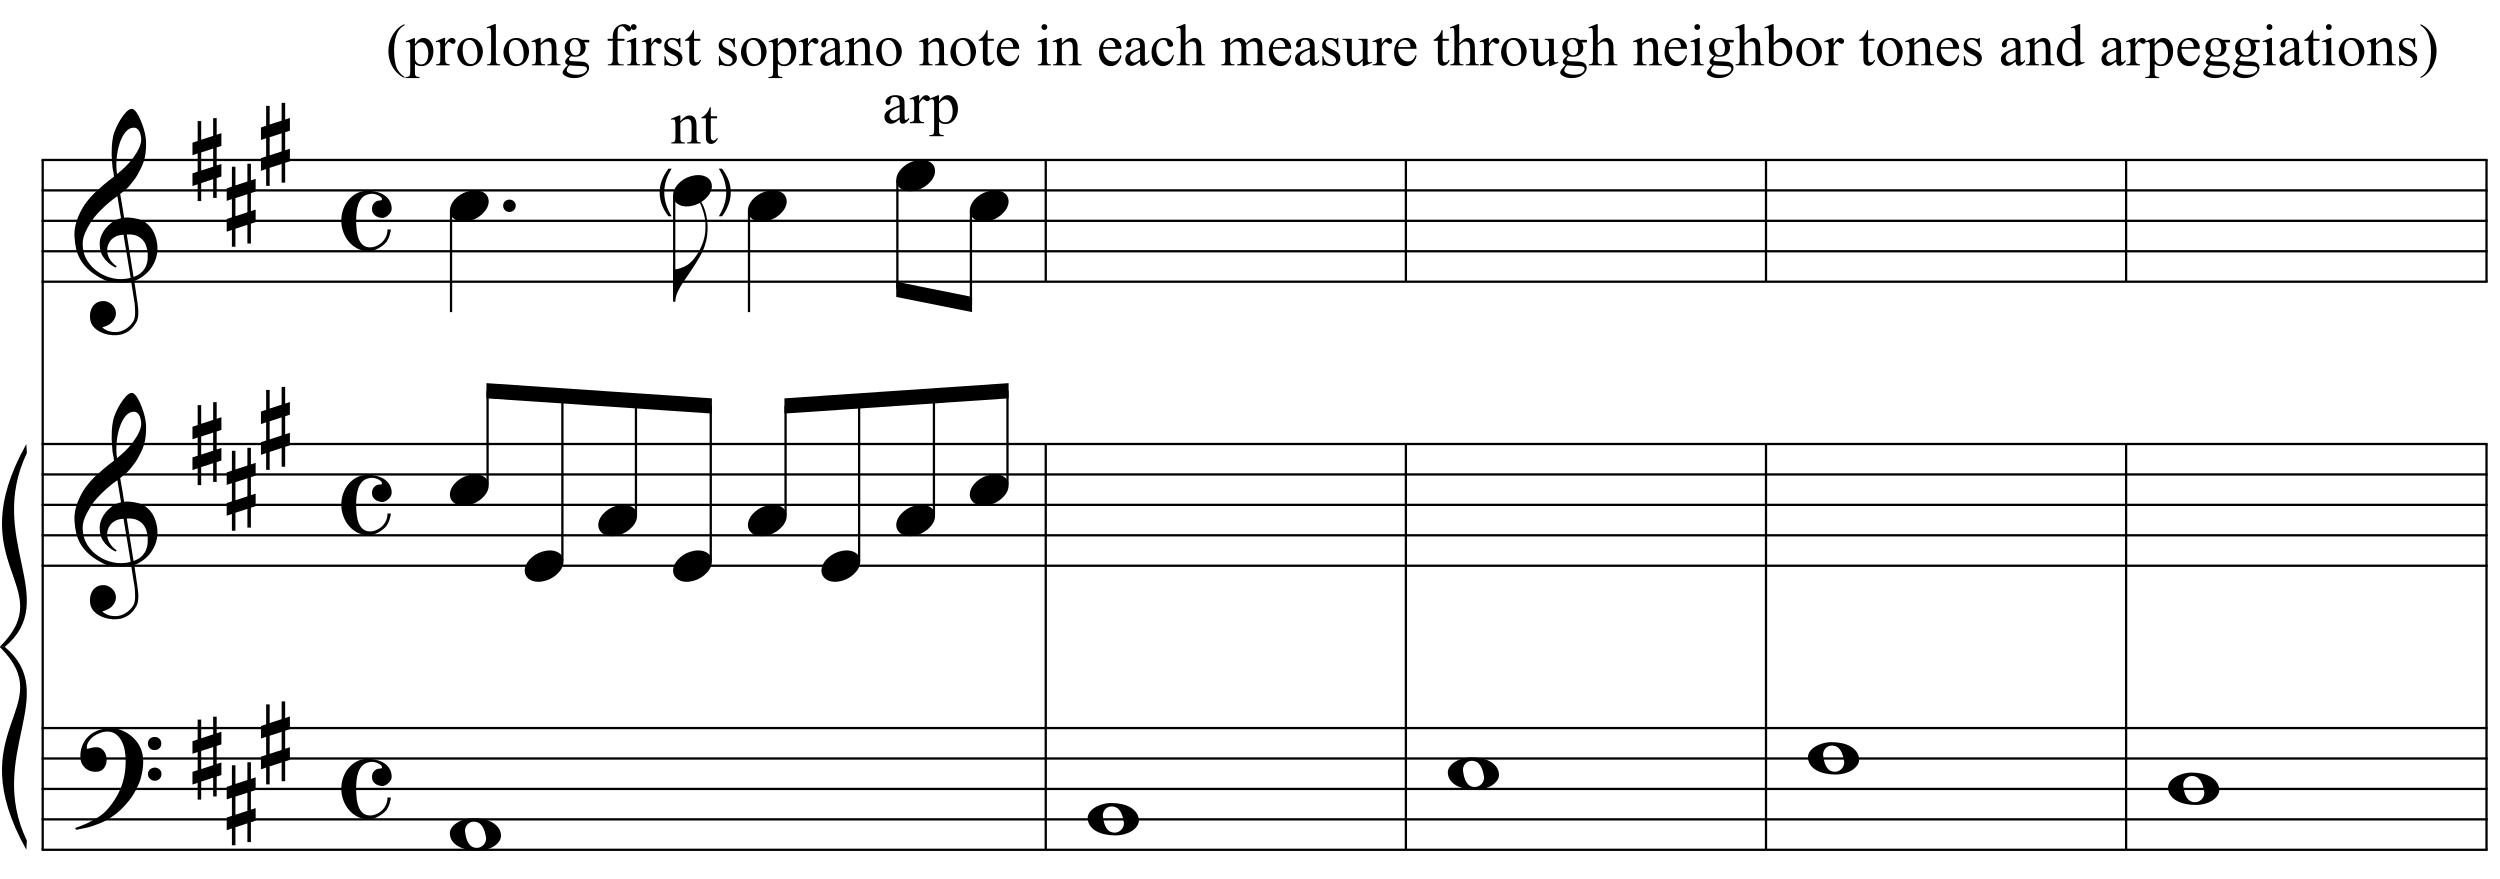 <?xml version="1.0" encoding="UTF-8"?>
<svg xmlns="http://www.w3.org/2000/svg" xmlns:xlink="http://www.w3.org/1999/xlink" width="421pt" height="148pt" viewBox="0 0 421 148" version="1.1">
<defs>
<g>
<symbol overflow="visible" id="glyph0-0">
<path style="stroke:none;" d=""/>
</symbol>
<symbol overflow="visible" id="glyph0-1">
<path style="stroke:none;" d="M 9.547 5.172 C 9.172 5.234 8.766 5.27 8.328 5.281 C 7.898 5.301 7.477 5.289 7.062 5.25 C 6.656 5.219 6.273 5.172 5.922 5.109 C 5.578 5.047 5.297 4.961 5.078 4.859 C 4.023 4.348 3.176 3.812 2.531 3.25 C 1.883 2.688 1.379 2.094 1.016 1.469 C 0.66 0.852 0.41 0.223 0.266 -0.422 C 0.129 -1.066 0.039 -1.719 0 -2.375 C -0.051 -3.082 0.008 -3.789 0.188 -4.5 C 0.375 -5.219 0.629 -5.898 0.953 -6.547 C 1.273 -7.203 1.645 -7.801 2.062 -8.344 C 2.477 -8.883 2.898 -9.363 3.328 -9.781 C 3.816 -10.238 4.328 -10.695 4.859 -11.156 C 5.398 -11.613 5.992 -12.082 6.641 -12.562 C 6.629 -12.738 6.613 -12.895 6.594 -13.031 C 6.57 -13.176 6.547 -13.316 6.516 -13.453 C 6.492 -13.598 6.461 -13.758 6.422 -13.938 C 6.391 -14.113 6.367 -14.332 6.359 -14.594 C 6.359 -14.707 6.344 -14.91 6.312 -15.203 C 6.281 -15.492 6.258 -15.848 6.25 -16.266 C 6.25 -16.68 6.258 -17.156 6.281 -17.688 C 6.312 -18.219 6.383 -18.773 6.5 -19.359 C 6.562 -19.691 6.707 -20.117 6.938 -20.641 C 7.164 -21.172 7.43 -21.68 7.734 -22.172 C 8.047 -22.672 8.367 -23.098 8.703 -23.453 C 9.047 -23.805 9.367 -23.984 9.672 -23.984 C 9.828 -23.984 9.992 -23.891 10.172 -23.703 C 10.348 -23.523 10.52 -23.281 10.688 -22.969 C 10.863 -22.664 11.031 -22.316 11.188 -21.922 C 11.352 -21.535 11.5 -21.133 11.625 -20.719 C 11.75 -20.312 11.848 -19.91 11.922 -19.516 C 11.992 -19.117 12.035 -18.77 12.047 -18.469 C 12.066 -17.758 12.039 -17.133 11.969 -16.594 C 11.906 -16.051 11.801 -15.566 11.656 -15.141 C 11.52 -14.711 11.359 -14.316 11.172 -13.953 C 10.992 -13.586 10.801 -13.223 10.594 -12.859 C 10.375 -12.484 10.148 -12.156 9.922 -11.875 C 9.703 -11.594 9.477 -11.312 9.25 -11.031 C 9 -10.727 8.738 -10.477 8.469 -10.281 C 8.207 -10.082 7.945 -9.867 7.688 -9.641 C 7.812 -8.941 7.922 -8.312 8.016 -7.75 C 8.055 -7.5 8.098 -7.258 8.141 -7.031 C 8.18 -6.801 8.211 -6.586 8.234 -6.391 C 8.266 -6.191 8.289 -6.023 8.312 -5.891 C 8.344 -5.766 8.359 -5.688 8.359 -5.656 C 8.691 -5.695 9.031 -5.695 9.375 -5.656 C 9.727 -5.625 10.062 -5.57 10.375 -5.5 C 10.695 -5.438 10.984 -5.348 11.234 -5.234 C 11.492 -5.129 11.695 -5.031 11.844 -4.938 C 12.582 -4.395 13.102 -3.77 13.406 -3.062 C 13.719 -2.363 13.898 -1.645 13.953 -0.906 C 13.992 -0.332 13.945 0.242 13.812 0.828 C 13.676 1.41 13.445 1.961 13.125 2.484 C 12.812 3.016 12.395 3.5 11.875 3.938 C 11.363 4.375 10.758 4.734 10.062 5.016 C 10.145 5.578 10.223 6.098 10.297 6.578 C 10.359 6.992 10.414 7.395 10.469 7.781 C 10.531 8.164 10.57 8.438 10.594 8.594 C 10.719 9.406 10.766 10.07 10.734 10.594 C 10.711 11.125 10.613 11.555 10.438 11.891 C 10.281 12.16 10.102 12.426 9.906 12.688 C 9.707 12.945 9.473 13.176 9.203 13.375 C 8.93 13.582 8.613 13.754 8.25 13.891 C 7.883 14.035 7.473 14.117 7.016 14.141 C 6.66 14.172 6.234 14.141 5.734 14.047 C 5.242 13.961 4.773 13.805 4.328 13.578 C 3.879 13.359 3.488 13.055 3.156 12.672 C 2.832 12.285 2.648 11.812 2.609 11.25 C 2.578 10.926 2.594 10.598 2.656 10.266 C 2.727 9.93 2.848 9.629 3.016 9.359 C 3.191 9.086 3.422 8.863 3.703 8.688 C 3.984 8.508 4.328 8.41 4.734 8.391 C 4.984 8.367 5.234 8.398 5.484 8.484 C 5.734 8.578 5.969 8.707 6.188 8.875 C 6.406 9.039 6.582 9.242 6.719 9.484 C 6.852 9.734 6.938 10.004 6.969 10.297 C 7.008 10.797 6.852 11.281 6.5 11.75 C 6.145 12.227 5.539 12.582 4.688 12.812 C 4.832 13 5.094 13.176 5.469 13.344 C 5.852 13.52 6.332 13.609 6.906 13.609 C 7.508 13.609 8.086 13.43 8.641 13.078 C 9.191 12.723 9.617 12.281 9.922 11.75 C 10.109 11.395 10.203 10.93 10.203 10.359 C 10.203 9.797 10.172 9.227 10.109 8.656 C 10.078 8.551 10.035 8.312 9.984 7.938 C 9.93 7.562 9.867 7.172 9.797 6.766 C 9.734 6.285 9.648 5.754 9.547 5.172 Z M 9.984 -20.812 C 9.453 -20.812 8.984 -20.562 8.578 -20.062 C 8.172 -19.562 7.844 -18.926 7.594 -18.156 C 7.344 -17.395 7.176 -16.555 7.094 -15.641 C 7.008 -14.723 7.031 -13.844 7.156 -13 C 7.602 -13.344 8.07 -13.754 8.562 -14.234 C 9.062 -14.723 9.508 -15.238 9.906 -15.781 C 10.312 -16.332 10.641 -16.883 10.891 -17.438 C 11.148 -18 11.258 -18.535 11.219 -19.047 C 11.195 -19.211 11.164 -19.395 11.125 -19.594 C 11.082 -19.801 11.016 -19.992 10.922 -20.172 C 10.828 -20.348 10.703 -20.5 10.547 -20.625 C 10.398 -20.75 10.211 -20.812 9.984 -20.812 Z M 9.938 4.328 C 10.531 4.117 10.988 3.848 11.312 3.516 C 11.645 3.191 11.891 2.836 12.047 2.453 C 12.203 2.078 12.289 1.695 12.312 1.312 C 12.332 0.926 12.336 0.582 12.328 0.281 C 12.297 0.039 12.234 -0.258 12.141 -0.625 C 12.055 -1 11.891 -1.359 11.641 -1.703 C 11.398 -2.047 11.051 -2.328 10.594 -2.547 C 10.145 -2.773 9.547 -2.867 8.797 -2.828 Z M 8.266 -2.781 C 7.703 -2.758 7.238 -2.648 6.875 -2.453 C 6.508 -2.254 6.223 -2.016 6.016 -1.734 C 5.805 -1.453 5.66 -1.156 5.578 -0.844 C 5.504 -0.531 5.477 -0.25 5.5 0 C 5.508 0.25 5.562 0.5 5.656 0.75 C 5.75 1.008 5.875 1.254 6.031 1.484 C 6.188 1.711 6.359 1.914 6.547 2.094 C 6.734 2.281 6.922 2.422 7.109 2.516 C 7.086 2.547 7.066 2.57 7.047 2.594 C 7.023 2.613 7 2.641 6.969 2.672 C 6.938 2.691 6.914 2.719 6.906 2.75 C 6.477 2.539 6.102 2.297 5.781 2.016 C 5.469 1.734 5.266 1.535 5.172 1.422 C 5.016 1.211 4.879 1.023 4.766 0.859 C 4.66 0.691 4.57 0.516 4.5 0.328 C 4.438 0.148 4.379 -0.047 4.328 -0.266 C 4.285 -0.484 4.258 -0.742 4.25 -1.047 C 4.219 -1.328 4.234 -1.629 4.297 -1.953 C 4.367 -2.273 4.484 -2.598 4.641 -2.922 C 4.797 -3.254 5 -3.57 5.25 -3.875 C 5.508 -4.188 5.812 -4.477 6.156 -4.75 C 6.332 -4.895 6.488 -5.004 6.625 -5.078 C 6.77 -5.16 6.906 -5.234 7.031 -5.297 C 7.156 -5.359 7.281 -5.406 7.406 -5.438 C 7.539 -5.477 7.68 -5.52 7.828 -5.562 L 7.219 -9.266 C 7.051 -9.172 6.781 -8.977 6.406 -8.688 C 6.039 -8.406 5.641 -8.066 5.203 -7.672 C 4.766 -7.273 4.332 -6.848 3.906 -6.391 C 3.477 -5.93 3.125 -5.488 2.844 -5.062 C 2.352 -4.281 1.973 -3.562 1.703 -2.906 C 1.43 -2.25 1.328 -1.539 1.391 -0.781 C 1.441 0.082 1.703 0.883 2.172 1.625 C 2.648 2.375 3.258 3 4 3.5 C 4.738 4.008 5.578 4.363 6.516 4.562 C 7.461 4.758 8.441 4.734 9.453 4.484 C 9.234 3.129 9.035 1.922 8.859 0.859 C 8.773 0.41 8.695 -0.031 8.625 -0.469 C 8.562 -0.906 8.5 -1.297 8.438 -1.641 C 8.375 -1.984 8.328 -2.258 8.297 -2.469 C 8.273 -2.676 8.266 -2.781 8.266 -2.781 Z M 8.266 -2.781 "/>
</symbol>
<symbol overflow="visible" id="glyph0-2">
<path style="stroke:none;" d="M 10.297 5.375 C 10.172 5.602 10.051 5.812 9.938 6 C 9.82 6.195 9.703 6.383 9.578 6.562 C 9.453 6.738 9.32 6.91 9.188 7.078 C 9.051 7.254 8.895 7.441 8.719 7.641 C 8.539 7.848 8.367 8.035 8.203 8.203 C 8.047 8.367 7.891 8.523 7.734 8.672 C 7.578 8.816 7.41 8.961 7.234 9.109 C 7.055 9.254 6.859 9.41 6.641 9.578 C 6.367 9.773 6.113 9.945 5.875 10.094 C 5.633 10.25 5.395 10.391 5.156 10.516 C 4.914 10.641 4.664 10.754 4.406 10.859 C 4.145 10.961 3.859 11.07 3.547 11.188 C 3.234 11.312 2.891 11.426 2.516 11.531 C 2.141 11.633 1.781 11.719 1.438 11.781 C 1.039 11.863 0.645 11.941 0.25 12.016 L 0.109 11.703 C 0.742 11.484 1.383 11.234 2.031 10.953 C 2.562 10.703 3.125 10.398 3.719 10.047 C 4.312 9.703 4.828 9.305 5.266 8.859 C 6.367 7.68 7.207 6.383 7.781 4.969 C 8.363 3.551 8.641 1.941 8.609 0.141 C 8.609 -0.266 8.562 -0.734 8.469 -1.266 C 8.383 -1.805 8.227 -2.312 8 -2.781 C 7.781 -3.258 7.469 -3.672 7.062 -4.016 C 6.656 -4.359 6.133 -4.531 5.5 -4.531 C 5.125 -4.531 4.727 -4.453 4.312 -4.297 C 3.895 -4.148 3.516 -3.953 3.172 -3.703 C 2.836 -3.453 2.562 -3.148 2.344 -2.797 C 2.125 -2.453 2.035 -2.082 2.078 -1.688 C 2.086 -1.625 2.129 -1.602 2.203 -1.625 C 2.273 -1.645 2.383 -1.676 2.531 -1.719 C 2.676 -1.758 2.852 -1.801 3.062 -1.844 C 3.27 -1.883 3.52 -1.898 3.812 -1.891 C 4.113 -1.867 4.375 -1.773 4.594 -1.609 C 4.812 -1.441 4.988 -1.227 5.125 -0.969 C 5.258 -0.707 5.348 -0.422 5.391 -0.109 C 5.43 0.191 5.414 0.488 5.344 0.781 C 5.238 1.227 5.039 1.582 4.75 1.844 C 4.457 2.113 4.051 2.25 3.531 2.25 C 3.195 2.25 2.875 2.191 2.562 2.078 C 2.258 1.961 1.992 1.797 1.766 1.578 C 1.535 1.367 1.348 1.109 1.203 0.797 C 1.055 0.492 0.984 0.145 0.984 -0.25 C 0.973 -0.832 1.035 -1.348 1.172 -1.797 C 1.316 -2.254 1.492 -2.645 1.703 -2.969 C 1.922 -3.301 2.148 -3.57 2.391 -3.781 C 2.629 -3.988 2.848 -4.156 3.047 -4.281 C 3.555 -4.594 4.07 -4.805 4.594 -4.922 C 5.113 -5.047 5.602 -5.113 6.062 -5.125 C 6.582 -5.125 7.102 -5.035 7.625 -4.859 C 8.156 -4.691 8.648 -4.445 9.109 -4.125 C 9.578 -3.812 9.992 -3.43 10.359 -2.984 C 10.734 -2.535 11.02 -2.039 11.219 -1.5 C 11.445 -0.883 11.562 -0.234 11.562 0.453 C 11.57 1.148 11.488 1.898 11.312 2.703 C 11.258 2.973 11.195 3.219 11.125 3.438 C 11.062 3.656 10.988 3.867 10.906 4.078 C 10.82 4.285 10.727 4.488 10.625 4.688 C 10.52 4.895 10.41 5.125 10.297 5.375 Z M 12.359 -2.516 C 12.348 -2.836 12.453 -3.102 12.672 -3.312 C 12.891 -3.52 13.156 -3.625 13.469 -3.625 C 13.781 -3.645 14.047 -3.551 14.266 -3.344 C 14.492 -3.133 14.609 -2.875 14.609 -2.562 C 14.629 -2.25 14.531 -1.977 14.312 -1.75 C 14.094 -1.531 13.828 -1.422 13.516 -1.422 C 13.191 -1.398 12.914 -1.5 12.688 -1.719 C 12.469 -1.938 12.359 -2.203 12.359 -2.516 Z M 12.359 2.641 C 12.359 2.328 12.469 2.066 12.688 1.859 C 12.906 1.66 13.172 1.551 13.484 1.531 C 13.797 1.531 14.066 1.629 14.297 1.828 C 14.523 2.023 14.641 2.285 14.641 2.609 C 14.648 2.922 14.547 3.188 14.328 3.406 C 14.109 3.633 13.844 3.75 13.531 3.75 C 13.219 3.758 12.945 3.656 12.719 3.438 C 12.488 3.219 12.367 2.953 12.359 2.641 Z M 12.359 2.641 "/>
</symbol>
<symbol overflow="visible" id="glyph0-3">
<path style="stroke:none;" d="M 1.469 -1.266 L 1.469 1.781 L 3.484 1.125 L 3.484 -1.922 Z M 0.875 -3.203 L 0.875 -6.547 L 1.469 -6.547 L 1.469 -3.406 L 3.484 -4.062 L 3.484 -7.047 L 4.078 -7.047 L 4.078 -4.25 L 4.875 -4.516 L 4.875 -2.375 L 4.078 -2.109 L 4.078 0.922 L 4.875 0.672 L 4.875 2.781 L 4.078 3.047 L 4.078 6.391 L 3.484 6.391 L 3.484 3.234 L 1.469 3.891 L 1.469 6.922 L 0.875 6.922 L 0.875 4.094 L 0 4.391 L 0 2.25 L 0.875 1.969 L 0.875 -1.094 L 0 -0.797 L 0 -2.906 Z M 0.875 -3.203 "/>
</symbol>
<symbol overflow="visible" id="glyph0-4">
<path style="stroke:none;" d="M 4.516 -5.062 C 5.055 -5.062 5.57 -4.992 6.062 -4.859 C 6.562 -4.734 6.992 -4.547 7.359 -4.297 C 7.723 -4.047 8.016 -3.727 8.234 -3.344 C 8.453 -2.957 8.562 -2.52 8.562 -2.031 C 8.562 -1.82 8.504 -1.625 8.391 -1.438 C 8.285 -1.258 8.148 -1.098 7.984 -0.953 C 7.828 -0.805 7.656 -0.691 7.469 -0.609 C 7.289 -0.523 7.129 -0.484 6.984 -0.484 C 6.848 -0.484 6.68 -0.508 6.484 -0.562 C 6.285 -0.613 6.094 -0.691 5.906 -0.797 C 5.727 -0.91 5.57 -1.066 5.438 -1.266 C 5.312 -1.461 5.25 -1.719 5.25 -2.031 C 5.25 -2.426 5.375 -2.754 5.625 -3.016 C 5.875 -3.285 6.18 -3.422 6.547 -3.422 C 6.785 -3.422 6.91 -3.477 6.922 -3.594 C 6.941 -3.707 6.91 -3.816 6.828 -3.922 C 6.598 -4.148 6.285 -4.328 5.891 -4.453 C 5.504 -4.586 5.055 -4.586 4.547 -4.453 C 4.141 -4.336 3.805 -4.133 3.547 -3.844 C 3.297 -3.562 3.098 -3.223 2.953 -2.828 C 2.816 -2.43 2.719 -1.988 2.656 -1.5 C 2.602 -1.02 2.578 -0.523 2.578 -0.016 C 2.578 0.535 2.609 1.082 2.672 1.625 C 2.734 2.164 2.848 2.645 3.016 3.062 C 3.191 3.488 3.43 3.828 3.734 4.078 C 4.047 4.336 4.445 4.469 4.938 4.469 C 5.281 4.469 5.629 4.391 5.984 4.234 C 6.336 4.086 6.656 3.879 6.938 3.609 C 7.219 3.348 7.441 3.031 7.609 2.656 C 7.785 2.289 7.863 1.891 7.844 1.453 L 8.422 1.453 C 8.422 1.586 8.395 1.75 8.344 1.938 C 8.301 2.133 8.25 2.332 8.188 2.531 C 8.125 2.727 8.047 2.914 7.953 3.094 C 7.867 3.27 7.785 3.414 7.703 3.531 C 7.523 3.75 7.316 3.953 7.078 4.141 C 6.836 4.328 6.582 4.492 6.312 4.641 C 6.051 4.785 5.781 4.898 5.5 4.984 C 5.219 5.066 4.957 5.109 4.719 5.109 C 4.031 5.109 3.398 4.969 2.828 4.688 C 2.266 4.406 1.781 4.023 1.375 3.547 C 0.969 3.078 0.648 2.531 0.422 1.906 C 0.191 1.289 0.078 0.648 0.078 -0.016 C 0.078 -0.672 0.18 -1.301 0.391 -1.906 C 0.609 -2.52 0.91 -3.055 1.297 -3.516 C 1.691 -3.984 2.16 -4.359 2.703 -4.641 C 3.254 -4.922 3.859 -5.062 4.516 -5.062 Z M 4.516 -5.062 "/>
</symbol>
<symbol overflow="visible" id="glyph0-5">
<path style="stroke:none;" d="M 0.641 -0.406 C 0.641 -0.695 0.738 -0.941 0.938 -1.141 C 1.145 -1.336 1.398 -1.438 1.703 -1.438 C 2.004 -1.438 2.254 -1.336 2.453 -1.141 C 2.66 -0.941 2.766 -0.695 2.766 -0.406 C 2.766 -0.125 2.66 0.117 2.453 0.328 C 2.254 0.535 2.004 0.641 1.703 0.641 C 1.398 0.641 1.145 0.535 0.938 0.328 C 0.738 0.117 0.641 -0.125 0.641 -0.406 Z M 0.641 -0.406 "/>
</symbol>
<symbol overflow="visible" id="glyph0-6">
<path style="stroke:none;" d="M 0.156 0.016 C 0.301 -0.348 0.508 -0.688 0.781 -1 C 1.062 -1.312 1.383 -1.586 1.75 -1.828 C 2.125 -2.066 2.523 -2.25 2.953 -2.375 C 3.379 -2.508 3.812 -2.578 4.25 -2.578 C 4.688 -2.578 5.066 -2.504 5.391 -2.359 C 5.723 -2.223 5.984 -2.035 6.172 -1.797 C 6.359 -1.555 6.473 -1.273 6.516 -0.953 C 6.566 -0.629 6.523 -0.285 6.391 0.078 C 6.254 0.453 6.039 0.797 5.75 1.109 C 5.469 1.43 5.141 1.711 4.766 1.953 C 4.398 2.191 4.004 2.375 3.578 2.5 C 3.148 2.633 2.723 2.703 2.297 2.703 C 1.859 2.703 1.477 2.629 1.156 2.484 C 0.832 2.348 0.57 2.156 0.375 1.906 C 0.176 1.656 0.055 1.367 0.016 1.047 C -0.023 0.734 0.02 0.391 0.156 0.016 Z M 0.156 0.016 "/>
</symbol>
<symbol overflow="visible" id="glyph0-7">
<path style="stroke:none;" d="M 5.734 -5.188 C 5.672 -4.633 5.535 -4.051 5.328 -3.438 C 5.117 -2.82 4.805 -2.16 4.391 -1.453 C 3.953 -0.711 3.504 -0.004 3.047 0.672 C 2.598 1.348 2.176 1.973 1.781 2.547 C 1.438 3.023 1.117 3.566 0.828 4.172 C 0.535 4.773 0.391 5.363 0.391 5.938 L 0 5.938 L 0 0.484 L 0.391 0.484 C 0.598 0.461 0.816 0.414 1.047 0.344 C 1.234 0.289 1.453 0.211 1.703 0.109 C 1.961 0.004 2.223 -0.133 2.484 -0.312 C 2.66 -0.426 2.859 -0.594 3.078 -0.812 C 3.305 -1.031 3.535 -1.301 3.766 -1.625 C 4.004 -1.945 4.234 -2.316 4.453 -2.734 C 4.68 -3.16 4.883 -3.633 5.062 -4.156 C 5.25 -4.727 5.363 -5.234 5.406 -5.672 C 5.445 -6.109 5.461 -6.609 5.453 -7.172 C 5.453 -7.473 5.422 -7.789 5.359 -8.125 C 5.297 -8.457 5.219 -8.785 5.125 -9.109 C 5.031 -9.43 4.926 -9.738 4.812 -10.031 C 4.707 -10.32 4.594 -10.578 4.469 -10.797 L 4.688 -10.953 C 4.883 -10.66 5.062 -10.312 5.219 -9.906 C 5.375 -9.508 5.504 -9.062 5.609 -8.562 C 5.711 -8.07 5.781 -7.539 5.812 -6.969 C 5.844 -6.395 5.816 -5.801 5.734 -5.188 Z M 5.734 -5.188 "/>
</symbol>
<symbol overflow="visible" id="glyph0-8">
<path style="stroke:none;" d="M 0 -0.062 C -0.031 -0.414 0.051 -0.754 0.25 -1.078 C 0.445 -1.398 0.727 -1.68 1.094 -1.922 C 1.469 -2.172 1.906 -2.367 2.406 -2.516 C 2.906 -2.672 3.441 -2.75 4.016 -2.75 C 4.586 -2.75 5.141 -2.691 5.672 -2.578 C 6.211 -2.473 6.691 -2.301 7.109 -2.062 C 7.523 -1.832 7.867 -1.539 8.141 -1.188 C 8.41 -0.844 8.566 -0.43 8.609 0.047 C 8.641 0.398 8.555 0.734 8.359 1.047 C 8.16 1.367 7.879 1.656 7.516 1.906 C 7.148 2.156 6.719 2.348 6.219 2.484 C 5.719 2.629 5.18 2.703 4.609 2.703 C 4.035 2.703 3.484 2.645 2.953 2.531 C 2.422 2.426 1.941 2.258 1.516 2.031 C 1.086 1.812 0.738 1.523 0.469 1.172 C 0.195 0.828 0.039 0.414 0 -0.062 Z M 2.562 -0.453 C 2.613 -0.078 2.68 0.27 2.766 0.594 C 2.859 0.926 2.984 1.211 3.141 1.453 C 3.297 1.703 3.488 1.895 3.719 2.031 C 3.945 2.164 4.234 2.234 4.578 2.234 C 4.816 2.234 5.035 2.176 5.234 2.062 C 5.43 1.957 5.598 1.82 5.734 1.656 C 5.867 1.5 5.969 1.316 6.031 1.109 C 6.094 0.91 6.113 0.719 6.094 0.531 C 6.031 0.164 5.953 -0.176 5.859 -0.5 C 5.766 -0.832 5.633 -1.125 5.469 -1.375 C 5.312 -1.625 5.113 -1.816 4.875 -1.953 C 4.633 -2.098 4.344 -2.172 4 -2.172 C 3.75 -2.172 3.523 -2.113 3.328 -2 C 3.141 -1.895 2.984 -1.758 2.859 -1.594 C 2.742 -1.438 2.656 -1.254 2.594 -1.047 C 2.539 -0.836 2.531 -0.641 2.562 -0.453 Z M 2.562 -0.453 "/>
</symbol>
<symbol overflow="visible" id="glyph1-0">
<path style="stroke:none;" d="M 1.062 0 L 1.062 -5.344 L 5.344 -5.344 L 5.344 0 Z M 1.203 -0.141 L 5.203 -0.141 L 5.203 -5.203 L 1.203 -5.203 Z M 1.203 -0.141 "/>
</symbol>
<symbol overflow="visible" id="glyph1-1">
<path style="stroke:none;" d="M 2 1.797 C 1.582 1.273 1.227 0.664 0.938 -0.031 C 0.656 -0.738 0.516 -1.469 0.516 -2.219 C 0.516 -2.875 0.625 -3.508 0.844 -4.125 C 1.094 -4.82 1.477 -5.52 2 -6.219 L 2.531 -6.219 C 2.195 -5.645 1.977 -5.234 1.875 -4.984 C 1.695 -4.598 1.562 -4.195 1.469 -3.781 C 1.352 -3.258 1.297 -2.738 1.297 -2.219 C 1.297 -0.875 1.707 0.461 2.531 1.797 Z M 2 1.797 "/>
</symbol>
<symbol overflow="visible" id="glyph1-2">
<path style="stroke:none;" d=""/>
</symbol>
<symbol overflow="visible" id="glyph1-3">
<path style="stroke:none;" d="M 1.062 1.797 L 0.516 1.797 C 1.348 0.461 1.766 -0.875 1.766 -2.219 C 1.766 -2.738 1.703 -3.254 1.578 -3.766 C 1.484 -4.18 1.352 -4.582 1.188 -4.969 C 1.082 -5.219 0.859 -5.633 0.516 -6.219 L 1.062 -6.219 C 1.582 -5.52 1.969 -4.82 2.219 -4.125 C 2.426 -3.508 2.531 -2.875 2.531 -2.219 C 2.531 -1.469 2.383 -0.738 2.094 -0.031 C 1.812 0.664 1.469 1.273 1.062 1.797 Z M 1.062 1.797 "/>
</symbol>
<symbol overflow="visible" id="glyph2-0">
<path style="stroke:none;" d="M 1.422 0 L 1.422 -6.406 L 6.547 -6.406 L 6.547 0 Z M 1.578 -0.156 L 6.391 -0.156 L 6.391 -6.25 L 1.578 -6.25 Z M 1.578 -0.156 "/>
</symbol>
<symbol overflow="visible" id="glyph2-1">
<path style="stroke:none;" d="M 1.656 -3.75 C 2.195 -4.395 2.707 -4.719 3.188 -4.719 C 3.438 -4.719 3.648 -4.656 3.828 -4.531 C 4.016 -4.406 4.16 -4.195 4.266 -3.906 C 4.336 -3.707 4.375 -3.406 4.375 -3 L 4.375 -1.031 C 4.375 -0.738 4.398 -0.547 4.453 -0.453 C 4.484 -0.367 4.539 -0.301 4.625 -0.25 C 4.707 -0.207 4.859 -0.188 5.078 -0.188 L 5.078 0 L 2.812 0 L 2.812 -0.188 L 2.906 -0.188 C 3.125 -0.188 3.273 -0.219 3.359 -0.281 C 3.441 -0.344 3.5 -0.438 3.531 -0.562 C 3.539 -0.613 3.547 -0.77 3.547 -1.031 L 3.547 -2.906 C 3.547 -3.32 3.492 -3.625 3.391 -3.812 C 3.285 -4.008 3.102 -4.109 2.844 -4.109 C 2.445 -4.109 2.051 -3.891 1.656 -3.453 L 1.656 -1.031 C 1.656 -0.727 1.676 -0.535 1.719 -0.453 C 1.758 -0.359 1.82 -0.289 1.906 -0.25 C 1.988 -0.207 2.156 -0.188 2.406 -0.188 L 2.406 0 L 0.141 0 L 0.141 -0.188 L 0.234 -0.188 C 0.461 -0.188 0.617 -0.242 0.703 -0.359 C 0.785 -0.473 0.828 -0.695 0.828 -1.031 L 0.828 -2.734 C 0.828 -3.285 0.812 -3.617 0.781 -3.734 C 0.758 -3.859 0.723 -3.941 0.672 -3.984 C 0.617 -4.023 0.551 -4.047 0.469 -4.047 C 0.375 -4.047 0.266 -4.023 0.141 -3.984 L 0.062 -4.156 L 1.438 -4.719 L 1.656 -4.719 Z M 1.656 -3.75 "/>
</symbol>
<symbol overflow="visible" id="glyph2-2">
<path style="stroke:none;" d="M 1.656 -6.094 L 1.656 -4.578 L 2.719 -4.578 L 2.719 -4.234 L 1.656 -4.234 L 1.656 -1.266 C 1.656 -0.961 1.695 -0.758 1.781 -0.656 C 1.863 -0.551 1.973 -0.5 2.109 -0.5 C 2.211 -0.5 2.316 -0.531 2.422 -0.594 C 2.523 -0.664 2.609 -0.77 2.672 -0.906 L 2.859 -0.906 C 2.742 -0.582 2.578 -0.336 2.359 -0.172 C 2.148 -0.004 1.93 0.078 1.703 0.078 C 1.547 0.078 1.395 0.035 1.25 -0.047 C 1.102 -0.141 0.992 -0.266 0.922 -0.422 C 0.859 -0.578 0.828 -0.82 0.828 -1.156 L 0.828 -4.234 L 0.094 -4.234 L 0.094 -4.406 C 0.281 -4.477 0.469 -4.598 0.656 -4.766 C 0.852 -4.941 1.023 -5.148 1.172 -5.391 C 1.254 -5.516 1.363 -5.75 1.5 -6.094 Z M 1.656 -6.094 "/>
</symbol>
<symbol overflow="visible" id="glyph2-3">
<path style="stroke:none;" d="M 2.922 -0.656 C 2.453 -0.289 2.156 -0.082 2.031 -0.031 C 1.852 0.051 1.66 0.094 1.453 0.094 C 1.141 0.094 0.879 -0.016 0.672 -0.234 C 0.461 -0.453 0.359 -0.738 0.359 -1.094 C 0.359 -1.312 0.41 -1.504 0.516 -1.672 C 0.648 -1.891 0.883 -2.098 1.219 -2.297 C 1.562 -2.504 2.129 -2.75 2.922 -3.031 L 2.922 -3.219 C 2.922 -3.676 2.848 -3.988 2.703 -4.156 C 2.555 -4.332 2.344 -4.422 2.062 -4.422 C 1.852 -4.422 1.688 -4.363 1.562 -4.25 C 1.438 -4.133 1.375 -4.004 1.375 -3.859 L 1.391 -3.562 C 1.391 -3.406 1.348 -3.285 1.266 -3.203 C 1.191 -3.117 1.094 -3.078 0.969 -3.078 C 0.844 -3.078 0.738 -3.117 0.656 -3.203 C 0.582 -3.297 0.547 -3.414 0.547 -3.562 C 0.547 -3.852 0.691 -4.117 0.984 -4.359 C 1.273 -4.598 1.688 -4.719 2.219 -4.719 C 2.625 -4.719 2.957 -4.648 3.219 -4.516 C 3.414 -4.41 3.562 -4.25 3.656 -4.031 C 3.719 -3.883 3.75 -3.586 3.75 -3.141 L 3.75 -1.594 C 3.75 -1.156 3.754 -0.883 3.766 -0.781 C 3.785 -0.688 3.812 -0.625 3.844 -0.594 C 3.883 -0.562 3.93 -0.547 3.984 -0.547 C 4.035 -0.547 4.082 -0.555 4.125 -0.578 C 4.195 -0.617 4.332 -0.738 4.531 -0.938 L 4.531 -0.656 C 4.156 -0.156 3.797 0.094 3.453 0.094 C 3.297 0.094 3.164 0.035 3.062 -0.078 C 2.969 -0.191 2.922 -0.383 2.922 -0.656 Z M 2.922 -0.984 L 2.922 -2.734 C 2.41 -2.535 2.082 -2.395 1.938 -2.312 C 1.676 -2.164 1.488 -2.008 1.375 -1.844 C 1.258 -1.688 1.203 -1.516 1.203 -1.328 C 1.203 -1.086 1.273 -0.883 1.422 -0.719 C 1.566 -0.562 1.734 -0.484 1.922 -0.484 C 2.172 -0.484 2.504 -0.648 2.922 -0.984 Z M 2.922 -0.984 "/>
</symbol>
<symbol overflow="visible" id="glyph2-4">
<path style="stroke:none;" d="M 1.656 -4.719 L 1.656 -3.688 C 2.039 -4.375 2.438 -4.719 2.844 -4.719 C 3.031 -4.719 3.18 -4.66 3.297 -4.547 C 3.422 -4.441 3.484 -4.316 3.484 -4.172 C 3.484 -4.035 3.438 -3.922 3.344 -3.828 C 3.258 -3.742 3.156 -3.703 3.031 -3.703 C 2.914 -3.703 2.785 -3.758 2.641 -3.875 C 2.492 -3.988 2.391 -4.047 2.328 -4.047 C 2.266 -4.047 2.195 -4.008 2.125 -3.938 C 1.977 -3.801 1.82 -3.578 1.656 -3.266 L 1.656 -1.078 C 1.656 -0.816 1.688 -0.625 1.75 -0.5 C 1.801 -0.406 1.879 -0.328 1.984 -0.266 C 2.098 -0.211 2.258 -0.188 2.469 -0.188 L 2.469 0 L 0.109 0 L 0.109 -0.188 C 0.348 -0.188 0.523 -0.223 0.641 -0.297 C 0.723 -0.348 0.781 -0.43 0.812 -0.547 C 0.82 -0.598 0.828 -0.758 0.828 -1.031 L 0.828 -2.812 C 0.828 -3.344 0.816 -3.656 0.797 -3.75 C 0.773 -3.852 0.734 -3.926 0.672 -3.969 C 0.617 -4.02 0.551 -4.047 0.469 -4.047 C 0.363 -4.047 0.242 -4.023 0.109 -3.984 L 0.062 -4.156 L 1.453 -4.719 Z M 1.656 -4.719 "/>
</symbol>
<symbol overflow="visible" id="glyph2-5">
<path style="stroke:none;" d="M -0.016 -4.125 L 1.406 -4.703 L 1.594 -4.703 L 1.594 -3.625 C 1.832 -4.031 2.066 -4.312 2.297 -4.469 C 2.535 -4.633 2.789 -4.719 3.062 -4.719 C 3.52 -4.719 3.898 -4.535 4.203 -4.172 C 4.586 -3.734 4.781 -3.16 4.781 -2.453 C 4.781 -1.66 4.551 -1.008 4.094 -0.5 C 3.719 -0.07 3.25 0.141 2.688 0.141 C 2.438 0.141 2.223 0.102 2.047 0.031 C 1.91 -0.02 1.758 -0.117 1.594 -0.266 L 1.594 1.125 C 1.594 1.445 1.609 1.648 1.641 1.734 C 1.68 1.816 1.75 1.879 1.844 1.922 C 1.938 1.973 2.113 2 2.375 2 L 2.375 2.188 L -0.031 2.188 L -0.031 2 L 0.094 2 C 0.27 2.008 0.426 1.977 0.562 1.906 C 0.625 1.863 0.672 1.801 0.703 1.719 C 0.742 1.645 0.766 1.438 0.766 1.094 L 0.766 -3.234 C 0.766 -3.523 0.75 -3.711 0.719 -3.797 C 0.695 -3.879 0.656 -3.938 0.594 -3.969 C 0.531 -4.008 0.453 -4.031 0.359 -4.031 C 0.273 -4.031 0.172 -4.008 0.047 -3.969 Z M 1.594 -3.328 L 1.594 -1.625 C 1.594 -1.25 1.609 -1.004 1.641 -0.891 C 1.68 -0.691 1.789 -0.52 1.969 -0.375 C 2.156 -0.227 2.391 -0.156 2.672 -0.156 C 3.004 -0.156 3.273 -0.285 3.484 -0.547 C 3.754 -0.891 3.891 -1.367 3.891 -1.984 C 3.891 -2.68 3.734 -3.223 3.422 -3.609 C 3.211 -3.867 2.957 -4 2.656 -4 C 2.5 -4 2.344 -3.957 2.188 -3.875 C 2.062 -3.812 1.863 -3.629 1.594 -3.328 Z M 1.594 -3.328 "/>
</symbol>
<symbol overflow="visible" id="glyph3-0">
<path style="stroke:none;" d="M 1.391 0 L 1.391 -6.25 L 6.391 -6.25 L 6.391 0 Z M 1.547 -0.156 L 6.234 -0.156 L 6.234 -6.094 L 1.547 -6.094 Z M 1.547 -0.156 "/>
</symbol>
<symbol overflow="visible" id="glyph3-1">
<path style="stroke:none;" d="M 3.109 1.953 L 3.109 2.141 C 2.617 1.891 2.207 1.598 1.875 1.266 C 1.406 0.797 1.039 0.242 0.781 -0.391 C 0.531 -1.035 0.406 -1.703 0.406 -2.391 C 0.406 -3.398 0.656 -4.32 1.156 -5.156 C 1.656 -5.988 2.305 -6.582 3.109 -6.938 L 3.109 -6.734 C 2.703 -6.516 2.367 -6.211 2.109 -5.828 C 1.859 -5.441 1.672 -4.953 1.547 -4.359 C 1.422 -3.773 1.359 -3.164 1.359 -2.531 C 1.359 -1.832 1.41 -1.195 1.516 -0.625 C 1.598 -0.176 1.695 0.18 1.812 0.453 C 1.938 0.723 2.098 0.984 2.297 1.234 C 2.504 1.484 2.773 1.723 3.109 1.953 Z M 3.109 1.953 "/>
</symbol>
<symbol overflow="visible" id="glyph3-2">
<path style="stroke:none;" d="M -0.016 -4.031 L 1.375 -4.578 L 1.547 -4.578 L 1.547 -3.547 C 1.785 -3.93 2.02 -4.203 2.25 -4.359 C 2.477 -4.523 2.723 -4.609 2.984 -4.609 C 3.43 -4.609 3.805 -4.43 4.109 -4.078 C 4.473 -3.648 4.656 -3.086 4.656 -2.391 C 4.656 -1.617 4.438 -0.984 4 -0.484 C 3.633 -0.066 3.176 0.141 2.625 0.141 C 2.375 0.141 2.164 0.102 2 0.031 C 1.863 -0.02 1.711 -0.117 1.547 -0.266 L 1.547 1.109 C 1.547 1.41 1.566 1.602 1.609 1.688 C 1.648 1.77 1.711 1.832 1.797 1.875 C 1.891 1.926 2.062 1.953 2.312 1.953 L 2.312 2.141 L -0.031 2.141 L -0.031 1.953 L 0.094 1.953 C 0.27 1.961 0.422 1.93 0.547 1.859 C 0.609 1.816 0.656 1.754 0.688 1.672 C 0.727 1.598 0.75 1.398 0.75 1.078 L 0.75 -3.156 C 0.75 -3.445 0.734 -3.629 0.703 -3.703 C 0.68 -3.785 0.641 -3.844 0.578 -3.875 C 0.523 -3.914 0.445 -3.938 0.344 -3.938 C 0.27 -3.938 0.172 -3.914 0.047 -3.875 Z M 1.547 -3.25 L 1.547 -1.578 C 1.547 -1.223 1.562 -0.988 1.594 -0.875 C 1.645 -0.688 1.758 -0.52 1.938 -0.375 C 2.113 -0.227 2.336 -0.156 2.609 -0.156 C 2.93 -0.156 3.191 -0.281 3.391 -0.531 C 3.66 -0.863 3.797 -1.332 3.797 -1.938 C 3.797 -2.625 3.645 -3.148 3.344 -3.516 C 3.133 -3.766 2.883 -3.891 2.594 -3.891 C 2.438 -3.891 2.285 -3.852 2.141 -3.781 C 2.016 -3.719 1.816 -3.539 1.547 -3.25 Z M 1.547 -3.25 "/>
</symbol>
<symbol overflow="visible" id="glyph3-3">
<path style="stroke:none;" d="M 1.625 -4.609 L 1.625 -3.594 C 2 -4.27 2.383 -4.609 2.781 -4.609 C 2.957 -4.609 3.102 -4.551 3.219 -4.438 C 3.332 -4.332 3.391 -4.207 3.391 -4.062 C 3.391 -3.938 3.348 -3.828 3.266 -3.734 C 3.18 -3.648 3.082 -3.609 2.969 -3.609 C 2.852 -3.609 2.723 -3.664 2.578 -3.781 C 2.441 -3.895 2.336 -3.953 2.266 -3.953 C 2.203 -3.953 2.141 -3.914 2.078 -3.844 C 1.93 -3.707 1.781 -3.488 1.625 -3.188 L 1.625 -1.047 C 1.625 -0.797 1.656 -0.609 1.719 -0.484 C 1.758 -0.398 1.832 -0.328 1.938 -0.266 C 2.039 -0.203 2.195 -0.172 2.406 -0.172 L 2.406 0 L 0.109 0 L 0.109 -0.172 C 0.336 -0.172 0.508 -0.207 0.625 -0.281 C 0.707 -0.332 0.766 -0.414 0.797 -0.531 C 0.805 -0.582 0.812 -0.738 0.812 -1 L 0.812 -2.734 C 0.812 -3.254 0.801 -3.562 0.781 -3.656 C 0.758 -3.758 0.719 -3.832 0.656 -3.875 C 0.602 -3.926 0.535 -3.953 0.453 -3.953 C 0.348 -3.953 0.234 -3.926 0.109 -3.875 L 0.062 -4.062 L 1.422 -4.609 Z M 1.625 -4.609 "/>
</symbol>
<symbol overflow="visible" id="glyph3-4">
<path style="stroke:none;" d="M 2.5 -4.609 C 3.176 -4.609 3.719 -4.348 4.125 -3.828 C 4.477 -3.391 4.656 -2.883 4.656 -2.312 C 4.656 -1.914 4.555 -1.508 4.359 -1.094 C 4.172 -0.688 3.906 -0.379 3.562 -0.172 C 3.227 0.035 2.859 0.141 2.453 0.141 C 1.773 0.141 1.238 -0.129 0.844 -0.672 C 0.508 -1.117 0.344 -1.625 0.344 -2.188 C 0.344 -2.602 0.441 -3.016 0.641 -3.422 C 0.848 -3.828 1.113 -4.125 1.438 -4.312 C 1.77 -4.508 2.125 -4.609 2.5 -4.609 Z M 2.344 -4.281 C 2.176 -4.281 2.004 -4.227 1.828 -4.125 C 1.648 -4.031 1.508 -3.852 1.406 -3.594 C 1.301 -3.332 1.25 -3.004 1.25 -2.609 C 1.25 -1.953 1.375 -1.383 1.625 -0.906 C 1.883 -0.438 2.227 -0.203 2.656 -0.203 C 2.969 -0.203 3.227 -0.332 3.438 -0.594 C 3.645 -0.852 3.75 -1.301 3.75 -1.938 C 3.75 -2.738 3.578 -3.363 3.234 -3.812 C 3.004 -4.125 2.707 -4.281 2.344 -4.281 Z M 2.344 -4.281 "/>
</symbol>
<symbol overflow="visible" id="glyph3-5">
<path style="stroke:none;" d="M 1.844 -6.938 L 1.844 -1.016 C 1.844 -0.734 1.863 -0.547 1.906 -0.453 C 1.945 -0.359 2.008 -0.285 2.094 -0.234 C 2.188 -0.191 2.348 -0.172 2.578 -0.172 L 2.578 0 L 0.375 0 L 0.375 -0.172 C 0.582 -0.172 0.723 -0.191 0.797 -0.234 C 0.867 -0.273 0.926 -0.344 0.969 -0.438 C 1.02 -0.539 1.047 -0.734 1.047 -1.016 L 1.047 -5.078 C 1.047 -5.578 1.031 -5.883 1 -6 C 0.977 -6.113 0.941 -6.191 0.891 -6.234 C 0.848 -6.273 0.785 -6.297 0.703 -6.297 C 0.617 -6.297 0.508 -6.27 0.375 -6.219 L 0.297 -6.391 L 1.625 -6.938 Z M 1.844 -6.938 "/>
</symbol>
<symbol overflow="visible" id="glyph3-6">
<path style="stroke:none;" d="M 1.609 -3.656 C 2.141 -4.289 2.641 -4.609 3.109 -4.609 C 3.359 -4.609 3.57 -4.547 3.75 -4.422 C 3.926 -4.297 4.066 -4.094 4.172 -3.812 C 4.234 -3.625 4.266 -3.328 4.266 -2.922 L 4.266 -1.016 C 4.266 -0.734 4.289 -0.539 4.344 -0.438 C 4.375 -0.352 4.43 -0.285 4.516 -0.234 C 4.598 -0.191 4.742 -0.172 4.953 -0.172 L 4.953 0 L 2.75 0 L 2.75 -0.172 L 2.844 -0.172 C 3.051 -0.172 3.195 -0.203 3.281 -0.266 C 3.363 -0.328 3.422 -0.422 3.453 -0.547 C 3.461 -0.598 3.469 -0.754 3.469 -1.016 L 3.469 -2.844 C 3.469 -3.25 3.414 -3.539 3.312 -3.719 C 3.207 -3.906 3.031 -4 2.781 -4 C 2.383 -4 1.992 -3.789 1.609 -3.375 L 1.609 -1.016 C 1.609 -0.711 1.629 -0.523 1.672 -0.453 C 1.711 -0.359 1.773 -0.285 1.859 -0.234 C 1.941 -0.191 2.102 -0.172 2.344 -0.172 L 2.344 0 L 0.125 0 L 0.125 -0.172 L 0.234 -0.172 C 0.461 -0.172 0.613 -0.227 0.688 -0.344 C 0.77 -0.457 0.812 -0.68 0.812 -1.016 L 0.812 -2.672 C 0.812 -3.211 0.797 -3.539 0.766 -3.656 C 0.742 -3.77 0.707 -3.848 0.656 -3.891 C 0.613 -3.93 0.547 -3.953 0.453 -3.953 C 0.367 -3.953 0.258 -3.926 0.125 -3.875 L 0.062 -4.062 L 1.406 -4.609 L 1.609 -4.609 Z M 1.609 -3.656 "/>
</symbol>
<symbol overflow="visible" id="glyph3-7">
<path style="stroke:none;" d="M 1.516 -1.625 C 1.234 -1.758 1.02 -1.945 0.875 -2.188 C 0.727 -2.426 0.656 -2.691 0.656 -2.984 C 0.656 -3.422 0.82 -3.801 1.156 -4.125 C 1.488 -4.445 1.914 -4.609 2.438 -4.609 C 2.863 -4.609 3.234 -4.504 3.547 -4.297 L 4.5 -4.297 C 4.633 -4.297 4.711 -4.289 4.734 -4.281 C 4.766 -4.27 4.785 -4.254 4.797 -4.234 C 4.805 -4.203 4.812 -4.148 4.812 -4.078 C 4.812 -3.992 4.805 -3.938 4.797 -3.906 C 4.785 -3.883 4.766 -3.867 4.734 -3.859 C 4.711 -3.859 4.633 -3.859 4.5 -3.859 L 3.922 -3.859 C 4.098 -3.617 4.188 -3.316 4.188 -2.953 C 4.188 -2.535 4.023 -2.176 3.703 -1.875 C 3.391 -1.582 2.961 -1.438 2.422 -1.438 C 2.203 -1.438 1.977 -1.469 1.75 -1.531 C 1.602 -1.414 1.504 -1.312 1.453 -1.219 C 1.398 -1.125 1.375 -1.047 1.375 -0.984 C 1.375 -0.922 1.398 -0.863 1.453 -0.812 C 1.516 -0.758 1.625 -0.723 1.781 -0.703 C 1.875 -0.691 2.102 -0.68 2.469 -0.672 C 3.133 -0.648 3.566 -0.625 3.766 -0.594 C 4.066 -0.551 4.305 -0.438 4.484 -0.25 C 4.672 -0.07 4.766 0.145 4.766 0.406 C 4.766 0.781 4.594 1.129 4.25 1.453 C 3.738 1.922 3.07 2.156 2.25 2.156 C 1.625 2.156 1.098 2.016 0.672 1.734 C 0.422 1.566 0.297 1.395 0.297 1.219 C 0.297 1.145 0.316 1.066 0.359 0.984 C 0.41 0.867 0.52 0.703 0.688 0.484 C 0.719 0.453 0.883 0.273 1.188 -0.047 C 1.02 -0.141 0.898 -0.227 0.828 -0.312 C 0.766 -0.395 0.734 -0.484 0.734 -0.578 C 0.734 -0.691 0.773 -0.828 0.859 -0.984 C 0.953 -1.141 1.172 -1.352 1.516 -1.625 Z M 2.359 -4.375 C 2.117 -4.375 1.914 -4.273 1.75 -4.078 C 1.594 -3.891 1.516 -3.598 1.516 -3.203 C 1.516 -2.68 1.625 -2.281 1.844 -2 C 2.008 -1.789 2.223 -1.688 2.484 -1.688 C 2.734 -1.688 2.938 -1.773 3.094 -1.953 C 3.25 -2.141 3.328 -2.43 3.328 -2.828 C 3.328 -3.348 3.219 -3.754 3 -4.047 C 2.832 -4.266 2.617 -4.375 2.359 -4.375 Z M 1.453 0 C 1.305 0.164 1.191 0.316 1.109 0.453 C 1.035 0.598 1 0.734 1 0.859 C 1 1.016 1.094 1.148 1.281 1.266 C 1.602 1.473 2.07 1.578 2.688 1.578 C 3.27 1.578 3.703 1.473 3.984 1.266 C 4.266 1.055 4.406 0.832 4.406 0.594 C 4.406 0.426 4.32 0.305 4.156 0.234 C 3.988 0.16 3.656 0.117 3.156 0.109 C 2.414 0.086 1.848 0.051 1.453 0 Z M 1.453 0 "/>
</symbol>
<symbol overflow="visible" id="glyph3-8">
<path style="stroke:none;" d=""/>
</symbol>
<symbol overflow="visible" id="glyph3-9">
<path style="stroke:none;" d="M 2.062 -4.125 L 2.062 -1.188 C 2.062 -0.77 2.109 -0.504 2.203 -0.391 C 2.316 -0.242 2.477 -0.172 2.688 -0.172 L 3.094 -0.172 L 3.094 0 L 0.422 0 L 0.422 -0.172 L 0.609 -0.172 C 0.742 -0.172 0.863 -0.203 0.969 -0.266 C 1.082 -0.336 1.156 -0.426 1.188 -0.531 C 1.227 -0.645 1.25 -0.863 1.25 -1.188 L 1.25 -4.125 L 0.391 -4.125 L 0.391 -4.469 L 1.25 -4.469 L 1.25 -4.766 C 1.25 -5.211 1.32 -5.586 1.469 -5.891 C 1.613 -6.203 1.832 -6.453 2.125 -6.641 C 2.414 -6.836 2.75 -6.938 3.125 -6.938 C 3.469 -6.938 3.781 -6.828 4.062 -6.609 C 4.25 -6.453 4.344 -6.285 4.344 -6.109 C 4.344 -6.016 4.301 -5.922 4.219 -5.828 C 4.133 -5.742 4.047 -5.703 3.953 -5.703 C 3.867 -5.703 3.785 -5.727 3.703 -5.781 C 3.617 -5.832 3.516 -5.945 3.391 -6.125 C 3.273 -6.301 3.172 -6.422 3.078 -6.484 C 2.973 -6.547 2.859 -6.578 2.734 -6.578 C 2.586 -6.578 2.461 -6.535 2.359 -6.453 C 2.254 -6.379 2.176 -6.258 2.125 -6.094 C 2.082 -5.926 2.062 -5.492 2.062 -4.797 L 2.062 -4.469 L 3.219 -4.469 L 3.219 -4.125 Z M 2.062 -4.125 "/>
</symbol>
<symbol overflow="visible" id="glyph3-10">
<path style="stroke:none;" d="M 1.453 -6.938 C 1.586 -6.938 1.703 -6.891 1.797 -6.797 C 1.891 -6.703 1.938 -6.586 1.938 -6.453 C 1.938 -6.316 1.891 -6.195 1.797 -6.094 C 1.703 -6 1.586 -5.953 1.453 -5.953 C 1.316 -5.953 1.195 -6 1.094 -6.094 C 1 -6.195 0.953 -6.316 0.953 -6.453 C 0.953 -6.586 1 -6.703 1.094 -6.797 C 1.188 -6.891 1.305 -6.938 1.453 -6.938 Z M 1.859 -4.609 L 1.859 -1.016 C 1.859 -0.734 1.879 -0.547 1.922 -0.453 C 1.961 -0.359 2.02 -0.285 2.094 -0.234 C 2.176 -0.191 2.32 -0.172 2.531 -0.172 L 2.531 0 L 0.359 0 L 0.359 -0.172 C 0.578 -0.172 0.723 -0.191 0.797 -0.234 C 0.867 -0.273 0.926 -0.344 0.969 -0.438 C 1.02 -0.539 1.047 -0.734 1.047 -1.016 L 1.047 -2.734 C 1.047 -3.223 1.031 -3.535 1 -3.672 C 0.977 -3.773 0.941 -3.848 0.891 -3.891 C 0.848 -3.93 0.781 -3.953 0.688 -3.953 C 0.602 -3.953 0.492 -3.926 0.359 -3.875 L 0.297 -4.062 L 1.641 -4.609 Z M 1.859 -4.609 "/>
</symbol>
<symbol overflow="visible" id="glyph3-11">
<path style="stroke:none;" d="M 3.203 -4.609 L 3.203 -3.078 L 3.047 -3.078 C 2.922 -3.555 2.758 -3.879 2.562 -4.047 C 2.375 -4.223 2.129 -4.312 1.828 -4.312 C 1.598 -4.312 1.41 -4.25 1.266 -4.125 C 1.129 -4.008 1.062 -3.879 1.062 -3.734 C 1.062 -3.555 1.113 -3.398 1.219 -3.266 C 1.32 -3.129 1.531 -2.988 1.844 -2.844 L 2.547 -2.5 C 3.211 -2.176 3.547 -1.75 3.547 -1.219 C 3.547 -0.812 3.391 -0.484 3.078 -0.234 C 2.773 0.016 2.43 0.141 2.047 0.141 C 1.773 0.141 1.461 0.086 1.109 -0.016 C 1.004 -0.047 0.914 -0.062 0.844 -0.062 C 0.77 -0.062 0.711 -0.02 0.672 0.062 L 0.516 0.062 L 0.516 -1.531 L 0.672 -1.531 C 0.766 -1.07 0.938 -0.727 1.188 -0.5 C 1.445 -0.27 1.738 -0.156 2.062 -0.156 C 2.281 -0.156 2.457 -0.219 2.594 -0.344 C 2.738 -0.477 2.812 -0.641 2.812 -0.828 C 2.812 -1.047 2.734 -1.234 2.578 -1.391 C 2.422 -1.547 2.102 -1.738 1.625 -1.969 C 1.156 -2.207 0.848 -2.422 0.703 -2.609 C 0.555 -2.797 0.484 -3.031 0.484 -3.312 C 0.484 -3.676 0.609 -3.984 0.859 -4.234 C 1.117 -4.484 1.445 -4.609 1.844 -4.609 C 2.02 -4.609 2.234 -4.57 2.484 -4.5 C 2.648 -4.445 2.758 -4.422 2.812 -4.422 C 2.863 -4.422 2.906 -4.43 2.938 -4.453 C 2.969 -4.473 3.004 -4.523 3.047 -4.609 Z M 3.203 -4.609 "/>
</symbol>
<symbol overflow="visible" id="glyph3-12">
<path style="stroke:none;" d="M 1.609 -5.938 L 1.609 -4.469 L 2.656 -4.469 L 2.656 -4.125 L 1.609 -4.125 L 1.609 -1.234 C 1.609 -0.941 1.648 -0.742 1.734 -0.641 C 1.816 -0.547 1.926 -0.5 2.062 -0.5 C 2.164 -0.5 2.266 -0.531 2.359 -0.594 C 2.461 -0.656 2.547 -0.754 2.609 -0.891 L 2.797 -0.891 C 2.68 -0.566 2.52 -0.32 2.312 -0.156 C 2.102 0 1.891 0.078 1.672 0.078 C 1.516 0.078 1.363 0.035 1.219 -0.047 C 1.082 -0.129 0.977 -0.25 0.906 -0.406 C 0.844 -0.562 0.812 -0.801 0.812 -1.125 L 0.812 -4.125 L 0.094 -4.125 L 0.094 -4.297 C 0.27 -4.367 0.453 -4.488 0.641 -4.656 C 0.828 -4.82 0.992 -5.023 1.141 -5.266 C 1.223 -5.391 1.328 -5.613 1.453 -5.938 Z M 1.609 -5.938 "/>
</symbol>
<symbol overflow="visible" id="glyph3-13">
<path style="stroke:none;" d="M 2.844 -0.641 C 2.383 -0.285 2.098 -0.082 1.984 -0.031 C 1.805 0.051 1.617 0.094 1.422 0.094 C 1.109 0.094 0.852 -0.008 0.656 -0.219 C 0.457 -0.438 0.359 -0.719 0.359 -1.062 C 0.359 -1.281 0.406 -1.469 0.5 -1.625 C 0.633 -1.844 0.863 -2.051 1.188 -2.25 C 1.52 -2.445 2.07 -2.688 2.844 -2.969 L 2.844 -3.141 C 2.844 -3.586 2.77 -3.895 2.625 -4.062 C 2.488 -4.227 2.285 -4.312 2.016 -4.312 C 1.805 -4.312 1.645 -4.254 1.531 -4.141 C 1.406 -4.023 1.344 -3.898 1.344 -3.766 L 1.359 -3.484 C 1.359 -3.328 1.316 -3.207 1.234 -3.125 C 1.16 -3.051 1.062 -3.016 0.938 -3.016 C 0.812 -3.016 0.711 -3.055 0.641 -3.141 C 0.566 -3.223 0.531 -3.336 0.531 -3.484 C 0.531 -3.766 0.672 -4.02 0.953 -4.25 C 1.242 -4.488 1.645 -4.609 2.156 -4.609 C 2.562 -4.609 2.891 -4.539 3.141 -4.406 C 3.328 -4.301 3.469 -4.145 3.562 -3.938 C 3.625 -3.789 3.656 -3.504 3.656 -3.078 L 3.656 -1.547 C 3.656 -1.117 3.66 -0.859 3.672 -0.766 C 3.691 -0.672 3.719 -0.609 3.75 -0.578 C 3.789 -0.547 3.836 -0.531 3.891 -0.531 C 3.941 -0.531 3.988 -0.539 4.031 -0.562 C 4.094 -0.602 4.223 -0.723 4.422 -0.922 L 4.422 -0.641 C 4.055 -0.148 3.707 0.094 3.375 0.094 C 3.219 0.094 3.094 0.035 3 -0.078 C 2.906 -0.191 2.852 -0.379 2.844 -0.641 Z M 2.844 -0.969 L 2.844 -2.672 C 2.352 -2.473 2.035 -2.332 1.891 -2.25 C 1.641 -2.102 1.457 -1.953 1.344 -1.797 C 1.227 -1.641 1.172 -1.473 1.172 -1.297 C 1.172 -1.055 1.238 -0.859 1.375 -0.703 C 1.52 -0.547 1.688 -0.469 1.875 -0.469 C 2.113 -0.469 2.438 -0.633 2.844 -0.969 Z M 2.844 -0.969 "/>
</symbol>
<symbol overflow="visible" id="glyph3-14">
<path style="stroke:none;" d="M 1.062 -2.781 C 1.062 -2.125 1.223 -1.602 1.547 -1.219 C 1.867 -0.844 2.254 -0.656 2.703 -0.656 C 2.992 -0.656 3.242 -0.734 3.453 -0.891 C 3.672 -1.055 3.852 -1.336 4 -1.734 L 4.156 -1.625 C 4.082 -1.188 3.879 -0.781 3.547 -0.406 C 3.223 -0.039 2.816 0.141 2.328 0.141 C 1.785 0.141 1.32 -0.066 0.938 -0.484 C 0.562 -0.91 0.375 -1.473 0.375 -2.172 C 0.375 -2.941 0.566 -3.539 0.953 -3.969 C 1.348 -4.395 1.844 -4.609 2.438 -4.609 C 2.938 -4.609 3.348 -4.441 3.672 -4.109 C 3.992 -3.785 4.156 -3.344 4.156 -2.781 Z M 1.062 -3.078 L 3.141 -3.078 C 3.117 -3.359 3.082 -3.555 3.031 -3.672 C 2.945 -3.859 2.82 -4.004 2.656 -4.109 C 2.5 -4.211 2.332 -4.266 2.156 -4.266 C 1.895 -4.266 1.656 -4.16 1.438 -3.953 C 1.227 -3.742 1.102 -3.453 1.062 -3.078 Z M 1.062 -3.078 "/>
</symbol>
<symbol overflow="visible" id="glyph3-15">
<path style="stroke:none;" d="M 4.109 -1.703 C 3.992 -1.109 3.758 -0.648 3.406 -0.328 C 3.051 -0.016 2.66 0.141 2.234 0.141 C 1.723 0.141 1.281 -0.07 0.906 -0.5 C 0.531 -0.926 0.344 -1.504 0.344 -2.234 C 0.344 -2.93 0.551 -3.5 0.969 -3.938 C 1.383 -4.383 1.883 -4.609 2.469 -4.609 C 2.914 -4.609 3.281 -4.488 3.562 -4.25 C 3.844 -4.02 3.984 -3.781 3.984 -3.531 C 3.984 -3.406 3.941 -3.301 3.859 -3.219 C 3.785 -3.145 3.676 -3.109 3.531 -3.109 C 3.344 -3.109 3.195 -3.172 3.094 -3.297 C 3.039 -3.367 3.004 -3.5 2.984 -3.688 C 2.961 -3.883 2.895 -4.031 2.781 -4.125 C 2.676 -4.227 2.52 -4.281 2.312 -4.281 C 1.988 -4.281 1.727 -4.16 1.531 -3.922 C 1.27 -3.598 1.141 -3.176 1.141 -2.656 C 1.141 -2.113 1.27 -1.641 1.531 -1.234 C 1.789 -0.828 2.145 -0.625 2.594 -0.625 C 2.906 -0.625 3.191 -0.734 3.453 -0.953 C 3.629 -1.098 3.801 -1.367 3.969 -1.766 Z M 4.109 -1.703 "/>
</symbol>
<symbol overflow="visible" id="glyph3-16">
<path style="stroke:none;" d="M 1.625 -6.938 L 1.625 -3.672 C 1.988 -4.066 2.273 -4.32 2.484 -4.438 C 2.691 -4.551 2.906 -4.609 3.125 -4.609 C 3.375 -4.609 3.586 -4.535 3.766 -4.391 C 3.953 -4.254 4.094 -4.035 4.188 -3.734 C 4.238 -3.523 4.266 -3.145 4.266 -2.594 L 4.266 -1.016 C 4.266 -0.734 4.289 -0.539 4.344 -0.438 C 4.375 -0.352 4.426 -0.285 4.5 -0.234 C 4.582 -0.191 4.727 -0.172 4.938 -0.172 L 4.938 0 L 2.734 0 L 2.734 -0.172 L 2.844 -0.172 C 3.051 -0.172 3.195 -0.203 3.281 -0.266 C 3.363 -0.328 3.422 -0.422 3.453 -0.547 C 3.461 -0.598 3.469 -0.754 3.469 -1.016 L 3.469 -2.594 C 3.469 -3.082 3.441 -3.398 3.391 -3.547 C 3.336 -3.703 3.254 -3.816 3.141 -3.891 C 3.035 -3.973 2.906 -4.016 2.75 -4.016 C 2.582 -4.016 2.41 -3.973 2.234 -3.891 C 2.066 -3.805 1.863 -3.633 1.625 -3.375 L 1.625 -1.016 C 1.625 -0.703 1.641 -0.508 1.672 -0.438 C 1.711 -0.363 1.773 -0.301 1.859 -0.25 C 1.953 -0.195 2.113 -0.172 2.344 -0.172 L 2.344 0 L 0.125 0 L 0.125 -0.172 C 0.332 -0.172 0.488 -0.203 0.594 -0.266 C 0.664 -0.297 0.719 -0.359 0.75 -0.453 C 0.789 -0.547 0.812 -0.734 0.812 -1.016 L 0.812 -5.062 C 0.812 -5.57 0.801 -5.883 0.781 -6 C 0.758 -6.113 0.723 -6.191 0.672 -6.234 C 0.617 -6.273 0.551 -6.297 0.469 -6.297 C 0.395 -6.297 0.281 -6.27 0.125 -6.219 L 0.062 -6.391 L 1.406 -6.938 Z M 1.625 -6.938 "/>
</symbol>
<symbol overflow="visible" id="glyph3-17">
<path style="stroke:none;" d="M 1.641 -3.656 C 1.961 -3.977 2.156 -4.164 2.219 -4.219 C 2.363 -4.344 2.52 -4.438 2.688 -4.5 C 2.852 -4.57 3.02 -4.609 3.188 -4.609 C 3.469 -4.609 3.707 -4.523 3.906 -4.359 C 4.113 -4.191 4.254 -3.957 4.328 -3.656 C 4.66 -4.039 4.941 -4.297 5.172 -4.422 C 5.398 -4.547 5.641 -4.609 5.891 -4.609 C 6.117 -4.609 6.328 -4.547 6.516 -4.422 C 6.703 -4.297 6.848 -4.098 6.953 -3.828 C 7.023 -3.641 7.062 -3.344 7.062 -2.938 L 7.062 -1.016 C 7.062 -0.734 7.082 -0.539 7.125 -0.438 C 7.156 -0.363 7.211 -0.301 7.297 -0.25 C 7.391 -0.195 7.535 -0.172 7.734 -0.172 L 7.734 0 L 5.531 0 L 5.531 -0.172 L 5.625 -0.172 C 5.812 -0.172 5.957 -0.207 6.062 -0.281 C 6.145 -0.332 6.203 -0.414 6.234 -0.531 C 6.242 -0.594 6.25 -0.754 6.25 -1.016 L 6.25 -2.938 C 6.25 -3.301 6.207 -3.555 6.125 -3.703 C 5.988 -3.91 5.785 -4.016 5.516 -4.016 C 5.336 -4.016 5.16 -3.973 4.984 -3.891 C 4.816 -3.805 4.609 -3.645 4.359 -3.406 L 4.344 -3.359 L 4.359 -3.141 L 4.359 -1.016 C 4.359 -0.703 4.375 -0.508 4.406 -0.438 C 4.438 -0.363 4.5 -0.301 4.594 -0.25 C 4.688 -0.195 4.848 -0.172 5.078 -0.172 L 5.078 0 L 2.828 0 L 2.828 -0.172 C 3.066 -0.172 3.234 -0.203 3.328 -0.266 C 3.422 -0.328 3.488 -0.414 3.531 -0.531 C 3.539 -0.582 3.547 -0.742 3.547 -1.016 L 3.547 -2.938 C 3.547 -3.301 3.492 -3.562 3.391 -3.719 C 3.242 -3.926 3.039 -4.031 2.781 -4.031 C 2.613 -4.031 2.441 -3.984 2.266 -3.891 C 1.992 -3.742 1.785 -3.582 1.641 -3.406 L 1.641 -1.016 C 1.641 -0.723 1.66 -0.531 1.703 -0.438 C 1.742 -0.352 1.801 -0.285 1.875 -0.234 C 1.957 -0.191 2.125 -0.172 2.375 -0.172 L 2.375 0 L 0.156 0 L 0.156 -0.172 C 0.363 -0.172 0.504 -0.191 0.578 -0.234 C 0.66 -0.285 0.723 -0.359 0.766 -0.453 C 0.805 -0.547 0.828 -0.734 0.828 -1.016 L 0.828 -2.719 C 0.828 -3.207 0.816 -3.523 0.797 -3.672 C 0.766 -3.773 0.723 -3.848 0.672 -3.891 C 0.629 -3.93 0.566 -3.953 0.484 -3.953 C 0.391 -3.953 0.281 -3.926 0.156 -3.875 L 0.078 -4.062 L 1.438 -4.609 L 1.641 -4.609 Z M 1.641 -3.656 "/>
</symbol>
<symbol overflow="visible" id="glyph3-18">
<path style="stroke:none;" d="M 4.234 -4.469 L 4.234 -1.766 C 4.234 -1.242 4.242 -0.926 4.266 -0.812 C 4.297 -0.695 4.336 -0.613 4.391 -0.562 C 4.441 -0.52 4.504 -0.5 4.578 -0.5 C 4.68 -0.5 4.797 -0.531 4.922 -0.594 L 4.984 -0.422 L 3.641 0.141 L 3.422 0.141 L 3.422 -0.812 C 3.047 -0.395 2.754 -0.129 2.547 -0.016 C 2.348 0.086 2.133 0.141 1.906 0.141 C 1.656 0.141 1.438 0.066 1.25 -0.078 C 1.07 -0.223 0.945 -0.41 0.875 -0.641 C 0.801 -0.867 0.766 -1.191 0.766 -1.609 L 0.766 -3.609 C 0.766 -3.816 0.738 -3.961 0.688 -4.047 C 0.645 -4.129 0.578 -4.191 0.484 -4.234 C 0.398 -4.273 0.242 -4.297 0.016 -4.297 L 0.016 -4.469 L 1.578 -4.469 L 1.578 -1.484 C 1.578 -1.066 1.648 -0.789 1.797 -0.656 C 1.941 -0.531 2.113 -0.469 2.312 -0.469 C 2.457 -0.469 2.617 -0.508 2.797 -0.594 C 2.973 -0.688 3.18 -0.852 3.422 -1.094 L 3.422 -3.641 C 3.422 -3.891 3.375 -4.055 3.281 -4.141 C 3.195 -4.234 3.004 -4.285 2.703 -4.297 L 2.703 -4.469 Z M 4.234 -4.469 "/>
</symbol>
<symbol overflow="visible" id="glyph3-19">
<path style="stroke:none;" d="M 1.531 -3.703 C 1.969 -4.305 2.438 -4.609 2.938 -4.609 C 3.395 -4.609 3.797 -4.41 4.141 -4.016 C 4.484 -3.617 4.656 -3.082 4.656 -2.406 C 4.656 -1.613 4.391 -0.973 3.859 -0.484 C 3.41 -0.066 2.906 0.141 2.344 0.141 C 2.082 0.141 1.816 0.094 1.547 0 C 1.285 -0.094 1.016 -0.238 0.734 -0.438 L 0.734 -5.062 C 0.734 -5.57 0.719 -5.883 0.688 -6 C 0.664 -6.113 0.629 -6.191 0.578 -6.234 C 0.523 -6.273 0.461 -6.297 0.391 -6.297 C 0.297 -6.297 0.18 -6.27 0.047 -6.219 L -0.031 -6.391 L 1.312 -6.938 L 1.531 -6.938 Z M 1.531 -3.391 L 1.531 -0.719 C 1.695 -0.551 1.867 -0.426 2.047 -0.344 C 2.223 -0.258 2.406 -0.219 2.594 -0.219 C 2.895 -0.219 3.172 -0.379 3.422 -0.703 C 3.68 -1.035 3.812 -1.508 3.812 -2.125 C 3.812 -2.695 3.68 -3.133 3.422 -3.438 C 3.172 -3.75 2.879 -3.906 2.547 -3.906 C 2.379 -3.906 2.207 -3.863 2.031 -3.781 C 1.906 -3.719 1.738 -3.586 1.531 -3.391 Z M 1.531 -3.391 "/>
</symbol>
<symbol overflow="visible" id="glyph3-20">
<path style="stroke:none;" d="M 3.469 -0.5 C 3.25 -0.27 3.035 -0.102 2.828 0 C 2.617 0.094 2.395 0.141 2.156 0.141 C 1.664 0.141 1.238 -0.062 0.875 -0.469 C 0.508 -0.883 0.328 -1.41 0.328 -2.047 C 0.328 -2.691 0.531 -3.281 0.938 -3.812 C 1.344 -4.344 1.863 -4.609 2.5 -4.609 C 2.895 -4.609 3.219 -4.484 3.469 -4.234 L 3.469 -5.062 C 3.469 -5.57 3.457 -5.883 3.438 -6 C 3.414 -6.113 3.379 -6.191 3.328 -6.234 C 3.273 -6.273 3.207 -6.297 3.125 -6.297 C 3.039 -6.297 2.926 -6.27 2.781 -6.219 L 2.719 -6.391 L 4.062 -6.938 L 4.281 -6.938 L 4.281 -1.766 C 4.281 -1.242 4.289 -0.926 4.312 -0.812 C 4.332 -0.695 4.367 -0.613 4.422 -0.562 C 4.484 -0.52 4.551 -0.5 4.625 -0.5 C 4.707 -0.5 4.82 -0.531 4.969 -0.594 L 5.031 -0.422 L 3.703 0.141 L 3.469 0.141 Z M 3.469 -0.844 L 3.469 -3.156 C 3.445 -3.375 3.391 -3.57 3.297 -3.75 C 3.203 -3.938 3.07 -4.078 2.906 -4.172 C 2.75 -4.266 2.594 -4.312 2.438 -4.312 C 2.145 -4.312 1.891 -4.18 1.672 -3.922 C 1.367 -3.578 1.219 -3.082 1.219 -2.438 C 1.219 -1.781 1.359 -1.273 1.641 -0.922 C 1.93 -0.578 2.254 -0.406 2.609 -0.406 C 2.91 -0.406 3.195 -0.551 3.469 -0.844 Z M 3.469 -0.844 "/>
</symbol>
<symbol overflow="visible" id="glyph3-21">
<path style="stroke:none;" d="M 0.219 -6.734 L 0.219 -6.938 C 0.719 -6.695 1.129 -6.41 1.453 -6.078 C 1.922 -5.598 2.281 -5.039 2.531 -4.406 C 2.789 -3.77 2.922 -3.102 2.922 -2.406 C 2.922 -1.395 2.672 -0.473 2.172 0.359 C 1.68 1.191 1.031 1.785 0.219 2.141 L 0.219 1.953 C 0.625 1.734 0.957 1.43 1.219 1.047 C 1.477 0.66 1.672 0.176 1.797 -0.406 C 1.922 -1 1.984 -1.617 1.984 -2.266 C 1.984 -2.953 1.926 -3.582 1.812 -4.156 C 1.727 -4.602 1.625 -4.961 1.5 -5.234 C 1.383 -5.504 1.223 -5.766 1.016 -6.016 C 0.816 -6.266 0.551 -6.504 0.219 -6.734 Z M 0.219 -6.734 "/>
</symbol>
</g>
</defs>
<g id="surface1">
<rect x="0" y="0" width="421" height="148" style="fill:rgb(100%,100%,100%);fill-opacity:1;stroke:none;"/>
<path style="fill:none;stroke-width:0.384;stroke-linecap:butt;stroke-linejoin:miter;stroke:rgb(0%,0%,0%);stroke-opacity:1;stroke-miterlimit:10;" d="M 164.191 720.062 L 164.191 603.895 " transform="matrix(1,0,0,-1,-157,747)"/>
<g style="fill:rgb(0%,0%,0%);fill-opacity:1;">
  <use xlink:href="#glyph0-1" x="12.552" y="42.312"/>
</g>
<g style="fill:rgb(0%,0%,0%);fill-opacity:1;">
  <use xlink:href="#glyph0-1" x="12.552" y="90.146"/>
</g>
<g style="fill:rgb(0%,0%,0%);fill-opacity:1;">
  <use xlink:href="#glyph0-2" x="12.552" y="127.729"/>
</g>
<g style="fill:rgb(0%,0%,0%);fill-opacity:1;">
  <use xlink:href="#glyph0-3" x="32.411" y="26.938"/>
</g>
<g style="fill:rgb(0%,0%,0%);fill-opacity:1;">
  <use xlink:href="#glyph0-3" x="38.177" y="34.625"/>
</g>
<g style="fill:rgb(0%,0%,0%);fill-opacity:1;">
  <use xlink:href="#glyph0-3" x="43.943" y="24.375"/>
</g>
<g style="fill:rgb(0%,0%,0%);fill-opacity:1;">
  <use xlink:href="#glyph0-3" x="32.411" y="74.771"/>
</g>
<g style="fill:rgb(0%,0%,0%);fill-opacity:1;">
  <use xlink:href="#glyph0-3" x="38.177" y="82.458"/>
</g>
<g style="fill:rgb(0%,0%,0%);fill-opacity:1;">
  <use xlink:href="#glyph0-3" x="43.943" y="72.208"/>
</g>
<g style="fill:rgb(0%,0%,0%);fill-opacity:1;">
  <use xlink:href="#glyph0-3" x="32.411" y="127.729"/>
</g>
<g style="fill:rgb(0%,0%,0%);fill-opacity:1;">
  <use xlink:href="#glyph0-3" x="38.177" y="135.417"/>
</g>
<g style="fill:rgb(0%,0%,0%);fill-opacity:1;">
  <use xlink:href="#glyph0-3" x="43.943" y="125.167"/>
</g>
<g style="fill:rgb(0%,0%,0%);fill-opacity:1;">
  <use xlink:href="#glyph0-4" x="57.396" y="37.188"/>
</g>
<g style="fill:rgb(0%,0%,0%);fill-opacity:1;">
  <use xlink:href="#glyph0-4" x="57.396" y="85.021"/>
</g>
<g style="fill:rgb(0%,0%,0%);fill-opacity:1;">
  <use xlink:href="#glyph0-4" x="57.396" y="132.854"/>
</g>
<path style="fill:none;stroke-width:0.384;stroke-linecap:butt;stroke-linejoin:miter;stroke:rgb(0%,0%,0%);stroke-opacity:1;stroke-miterlimit:10;" d="M 333.102 672.23 L 333.102 603.895 " transform="matrix(1,0,0,-1,-157,747)"/>
<path style="fill:none;stroke-width:0.384;stroke-linecap:butt;stroke-linejoin:miter;stroke:rgb(0%,0%,0%);stroke-opacity:1;stroke-miterlimit:10;" d="M 333.102 720.062 L 333.102 699.562 " transform="matrix(1,0,0,-1,-157,747)"/>
<path style="fill:none;stroke-width:0.384;stroke-linecap:butt;stroke-linejoin:miter;stroke:rgb(0%,0%,0%);stroke-opacity:1;stroke-miterlimit:10;" d="M 393.75 672.23 L 393.75 603.895 " transform="matrix(1,0,0,-1,-157,747)"/>
<path style="fill:none;stroke-width:0.384;stroke-linecap:butt;stroke-linejoin:miter;stroke:rgb(0%,0%,0%);stroke-opacity:1;stroke-miterlimit:10;" d="M 393.75 720.062 L 393.75 699.562 " transform="matrix(1,0,0,-1,-157,747)"/>
<path style="fill:none;stroke-width:0.384;stroke-linecap:butt;stroke-linejoin:miter;stroke:rgb(0%,0%,0%);stroke-opacity:1;stroke-miterlimit:10;" d="M 454.395 672.23 L 454.395 603.895 " transform="matrix(1,0,0,-1,-157,747)"/>
<path style="fill:none;stroke-width:0.384;stroke-linecap:butt;stroke-linejoin:miter;stroke:rgb(0%,0%,0%);stroke-opacity:1;stroke-miterlimit:10;" d="M 454.395 720.062 L 454.395 699.562 " transform="matrix(1,0,0,-1,-157,747)"/>
<path style="fill:none;stroke-width:0.384;stroke-linecap:butt;stroke-linejoin:miter;stroke:rgb(0%,0%,0%);stroke-opacity:1;stroke-miterlimit:10;" d="M 515.039 672.23 L 515.039 603.895 " transform="matrix(1,0,0,-1,-157,747)"/>
<path style="fill:none;stroke-width:0.384;stroke-linecap:butt;stroke-linejoin:miter;stroke:rgb(0%,0%,0%);stroke-opacity:1;stroke-miterlimit:10;" d="M 515.039 720.062 L 515.039 699.562 " transform="matrix(1,0,0,-1,-157,747)"/>
<path style="fill:none;stroke-width:0.384;stroke-linecap:butt;stroke-linejoin:miter;stroke:rgb(0%,0%,0%);stroke-opacity:1;stroke-miterlimit:10;" d="M 575.73 672.23 L 575.73 603.895 " transform="matrix(1,0,0,-1,-157,747)"/>
<path style="fill:none;stroke-width:0.384;stroke-linecap:butt;stroke-linejoin:miter;stroke:rgb(0%,0%,0%);stroke-opacity:1;stroke-miterlimit:10;" d="M 575.73 720.062 L 575.73 699.562 " transform="matrix(1,0,0,-1,-157,747)"/>
<path style="fill:none;stroke-width:0.384;stroke-linecap:butt;stroke-linejoin:miter;stroke:rgb(0%,0%,0%);stroke-opacity:1;stroke-miterlimit:10;" d="M 164 720.062 L 575.922 720.062 " transform="matrix(1,0,0,-1,-157,747)"/>
<path style="fill:none;stroke-width:0.384;stroke-linecap:butt;stroke-linejoin:miter;stroke:rgb(0%,0%,0%);stroke-opacity:1;stroke-miterlimit:10;" d="M 164 714.938 L 575.922 714.938 " transform="matrix(1,0,0,-1,-157,747)"/>
<path style="fill:none;stroke-width:0.384;stroke-linecap:butt;stroke-linejoin:miter;stroke:rgb(0%,0%,0%);stroke-opacity:1;stroke-miterlimit:10;" d="M 164 709.812 L 575.922 709.812 " transform="matrix(1,0,0,-1,-157,747)"/>
<path style="fill:none;stroke-width:0.384;stroke-linecap:butt;stroke-linejoin:miter;stroke:rgb(0%,0%,0%);stroke-opacity:1;stroke-miterlimit:10;" d="M 164 704.688 L 575.922 704.688 " transform="matrix(1,0,0,-1,-157,747)"/>
<path style="fill:none;stroke-width:0.384;stroke-linecap:butt;stroke-linejoin:miter;stroke:rgb(0%,0%,0%);stroke-opacity:1;stroke-miterlimit:10;" d="M 164 699.562 L 575.922 699.562 " transform="matrix(1,0,0,-1,-157,747)"/>
<path style="fill:none;stroke-width:0.384;stroke-linecap:butt;stroke-linejoin:miter;stroke:rgb(0%,0%,0%);stroke-opacity:1;stroke-miterlimit:10;" d="M 164 672.23 L 575.922 672.23 " transform="matrix(1,0,0,-1,-157,747)"/>
<path style="fill:none;stroke-width:0.384;stroke-linecap:butt;stroke-linejoin:miter;stroke:rgb(0%,0%,0%);stroke-opacity:1;stroke-miterlimit:10;" d="M 164 667.105 L 575.922 667.105 " transform="matrix(1,0,0,-1,-157,747)"/>
<path style="fill:none;stroke-width:0.384;stroke-linecap:butt;stroke-linejoin:miter;stroke:rgb(0%,0%,0%);stroke-opacity:1;stroke-miterlimit:10;" d="M 164 661.98 L 575.922 661.98 " transform="matrix(1,0,0,-1,-157,747)"/>
<path style="fill:none;stroke-width:0.384;stroke-linecap:butt;stroke-linejoin:miter;stroke:rgb(0%,0%,0%);stroke-opacity:1;stroke-miterlimit:10;" d="M 164 656.855 L 575.922 656.855 " transform="matrix(1,0,0,-1,-157,747)"/>
<path style="fill:none;stroke-width:0.384;stroke-linecap:butt;stroke-linejoin:miter;stroke:rgb(0%,0%,0%);stroke-opacity:1;stroke-miterlimit:10;" d="M 164 651.73 L 575.922 651.73 " transform="matrix(1,0,0,-1,-157,747)"/>
<path style="fill:none;stroke-width:0.384;stroke-linecap:butt;stroke-linejoin:miter;stroke:rgb(0%,0%,0%);stroke-opacity:1;stroke-miterlimit:10;" d="M 164 624.395 L 575.922 624.395 " transform="matrix(1,0,0,-1,-157,747)"/>
<path style="fill:none;stroke-width:0.384;stroke-linecap:butt;stroke-linejoin:miter;stroke:rgb(0%,0%,0%);stroke-opacity:1;stroke-miterlimit:10;" d="M 164 619.27 L 575.922 619.27 " transform="matrix(1,0,0,-1,-157,747)"/>
<path style="fill:none;stroke-width:0.384;stroke-linecap:butt;stroke-linejoin:miter;stroke:rgb(0%,0%,0%);stroke-opacity:1;stroke-miterlimit:10;" d="M 164 614.145 L 575.922 614.145 " transform="matrix(1,0,0,-1,-157,747)"/>
<path style="fill:none;stroke-width:0.384;stroke-linecap:butt;stroke-linejoin:miter;stroke:rgb(0%,0%,0%);stroke-opacity:1;stroke-miterlimit:10;" d="M 164 609.02 L 575.922 609.02 " transform="matrix(1,0,0,-1,-157,747)"/>
<path style="fill:none;stroke-width:0.384;stroke-linecap:butt;stroke-linejoin:miter;stroke:rgb(0%,0%,0%);stroke-opacity:1;stroke-miterlimit:10;" d="M 164 603.895 L 575.922 603.895 " transform="matrix(1,0,0,-1,-157,747)"/>
<path style=" stroke:none;fill-rule:nonzero;fill:rgb(0%,0%,0%);fill-opacity:1;" d="M 4.438 74.77 C -7.023 95.27 10.273 98.688 -0.047 108.938 L 0.809 108.938 C 10.359 100.965 -2.383 90.715 4.523 76.309 "/>
<path style=" stroke:none;fill-rule:nonzero;fill:rgb(0%,0%,0%);fill-opacity:1;" d="M 4.438 143.105 C -7.023 122.605 10.273 119.188 -0.047 108.938 L 0.809 108.938 C 10.359 116.91 -2.383 127.16 4.523 141.566 "/>
<g style="fill:rgb(0%,0%,0%);fill-opacity:1;">
  <use xlink:href="#glyph0-5" x="84.088" y="35.052"/>
</g>
<path style="fill:none;stroke-width:0.384;stroke-linecap:butt;stroke-linejoin:miter;stroke:rgb(0%,0%,0%);stroke-opacity:1;stroke-miterlimit:10;" d="M 232.953 711.52 L 232.953 694.438 " transform="matrix(1,0,0,-1,-157,747)"/>
<g style="fill:rgb(0%,0%,0%);fill-opacity:1;">
  <use xlink:href="#glyph0-6" x="75.76" y="34.625"/>
</g>
<g style="fill:rgb(0%,0%,0%);fill-opacity:1;">
  <use xlink:href="#glyph0-7" x="113.344" y="44.875"/>
</g>
<path style="fill:none;stroke-width:0.384;stroke-linecap:butt;stroke-linejoin:miter;stroke:rgb(0%,0%,0%);stroke-opacity:1;stroke-miterlimit:10;" d="M 270.535 714.082 L 270.535 697 " transform="matrix(1,0,0,-1,-157,747)"/>
<g style="fill:rgb(0%,0%,0%);fill-opacity:1;">
  <use xlink:href="#glyph0-6" x="113.344" y="32.062"/>
</g>
<path style="fill:none;stroke-width:0.384;stroke-linecap:butt;stroke-linejoin:miter;stroke:rgb(0%,0%,0%);stroke-opacity:1;stroke-miterlimit:10;" d="M 283.133 711.52 L 283.133 694.438 " transform="matrix(1,0,0,-1,-157,747)"/>
<g style="fill:rgb(0%,0%,0%);fill-opacity:1;">
  <use xlink:href="#glyph0-6" x="125.943" y="34.625"/>
</g>
<g style="fill:rgb(0%,0%,0%);fill-opacity:1;">
  <use xlink:href="#glyph0-6" x="150.927" y="29.5"/>
</g>
<path style="fill:none;stroke-width:0.384;stroke-linecap:butt;stroke-linejoin:miter;stroke:rgb(0%,0%,0%);stroke-opacity:1;stroke-miterlimit:10;" d="M 308.117 716.645 L 308.117 698.281 " transform="matrix(1,0,0,-1,-157,747)"/>
<g style="fill:rgb(0%,0%,0%);fill-opacity:1;">
  <use xlink:href="#glyph0-6" x="163.312" y="34.625"/>
</g>
<path style="fill:none;stroke-width:0.384;stroke-linecap:butt;stroke-linejoin:miter;stroke:rgb(0%,0%,0%);stroke-opacity:1;stroke-miterlimit:10;" d="M 320.504 711.52 L 320.504 695.719 " transform="matrix(1,0,0,-1,-157,747)"/>
<path style=" stroke:none;fill-rule:nonzero;fill:rgb(0%,0%,0%);fill-opacity:1;" d="M 163.695 50 L 150.926 47.438 L 150.926 50 L 163.695 52.562 "/>
<g style="fill:rgb(0%,0%,0%);fill-opacity:1;">
  <use xlink:href="#glyph0-6" x="75.76" y="82.458"/>
</g>
<path style="fill:none;stroke-width:0.384;stroke-linecap:butt;stroke-linejoin:miter;stroke:rgb(0%,0%,0%);stroke-opacity:1;stroke-miterlimit:10;" d="M 239.109 665.395 L 239.109 681.199 " transform="matrix(1,0,0,-1,-157,747)"/>
<g style="fill:rgb(0%,0%,0%);fill-opacity:1;">
  <use xlink:href="#glyph0-6" x="88.359" y="95.271"/>
</g>
<path style="fill:none;stroke-width:0.384;stroke-linecap:butt;stroke-linejoin:miter;stroke:rgb(0%,0%,0%);stroke-opacity:1;stroke-miterlimit:10;" d="M 251.707 652.582 L 251.707 680.34 " transform="matrix(1,0,0,-1,-157,747)"/>
<g style="fill:rgb(0%,0%,0%);fill-opacity:1;">
  <use xlink:href="#glyph0-6" x="100.745" y="87.583"/>
</g>
<path style="fill:none;stroke-width:0.384;stroke-linecap:butt;stroke-linejoin:miter;stroke:rgb(0%,0%,0%);stroke-opacity:1;stroke-miterlimit:10;" d="M 264.094 660.27 L 264.094 679.496 " transform="matrix(1,0,0,-1,-157,747)"/>
<g style="fill:rgb(0%,0%,0%);fill-opacity:1;">
  <use xlink:href="#glyph0-6" x="113.344" y="95.271"/>
</g>
<path style="fill:none;stroke-width:0.384;stroke-linecap:butt;stroke-linejoin:miter;stroke:rgb(0%,0%,0%);stroke-opacity:1;stroke-miterlimit:10;" d="M 276.691 652.582 L 276.691 678.637 " transform="matrix(1,0,0,-1,-157,747)"/>
<path style=" stroke:none;fill-rule:nonzero;fill:rgb(0%,0%,0%);fill-opacity:1;" d="M 119.883 67.082 L 81.918 64.52 L 81.918 67.082 L 119.883 69.645 "/>
<g style="fill:rgb(0%,0%,0%);fill-opacity:1;">
  <use xlink:href="#glyph0-6" x="125.943" y="87.583"/>
</g>
<path style="fill:none;stroke-width:0.384;stroke-linecap:butt;stroke-linejoin:miter;stroke:rgb(0%,0%,0%);stroke-opacity:1;stroke-miterlimit:10;" d="M 289.289 660.27 L 289.289 678.637 " transform="matrix(1,0,0,-1,-157,747)"/>
<g style="fill:rgb(0%,0%,0%);fill-opacity:1;">
  <use xlink:href="#glyph0-6" x="138.328" y="95.271"/>
</g>
<path style="fill:none;stroke-width:0.384;stroke-linecap:butt;stroke-linejoin:miter;stroke:rgb(0%,0%,0%);stroke-opacity:1;stroke-miterlimit:10;" d="M 301.676 652.582 L 301.676 679.484 " transform="matrix(1,0,0,-1,-157,747)"/>
<g style="fill:rgb(0%,0%,0%);fill-opacity:1;">
  <use xlink:href="#glyph0-6" x="150.927" y="87.583"/>
</g>
<path style="fill:none;stroke-width:0.384;stroke-linecap:butt;stroke-linejoin:miter;stroke:rgb(0%,0%,0%);stroke-opacity:1;stroke-miterlimit:10;" d="M 314.273 660.27 L 314.273 680.348 " transform="matrix(1,0,0,-1,-157,747)"/>
<g style="fill:rgb(0%,0%,0%);fill-opacity:1;">
  <use xlink:href="#glyph0-6" x="163.312" y="82.458"/>
</g>
<path style="fill:none;stroke-width:0.384;stroke-linecap:butt;stroke-linejoin:miter;stroke:rgb(0%,0%,0%);stroke-opacity:1;stroke-miterlimit:10;" d="M 326.66 665.395 L 326.66 681.199 " transform="matrix(1,0,0,-1,-157,747)"/>
<path style=" stroke:none;fill-rule:nonzero;fill:rgb(0%,0%,0%);fill-opacity:1;" d="M 169.852 64.52 L 132.098 67.082 L 132.098 69.645 L 169.852 67.082 "/>
<g style="fill:rgb(0%,0%,0%);fill-opacity:1;">
  <use xlink:href="#glyph0-8" x="75.76" y="140.542"/>
</g>
<g style="fill:rgb(0%,0%,0%);fill-opacity:1;">
  <use xlink:href="#glyph1-1" x="110.568" y="34.625"/>
  <use xlink:href="#glyph1-2" x="113.412" y="34.625"/>
</g>
<g style="fill:rgb(0%,0%,0%);fill-opacity:1;">
  <use xlink:href="#glyph1-2" x="115.785" y="34.625"/>
</g>
<g style="fill:rgb(0%,0%,0%);fill-opacity:1;">
  <use xlink:href="#glyph1-2" x="118.158" y="34.625"/>
</g>
<g style="fill:rgb(0%,0%,0%);fill-opacity:1;">
  <use xlink:href="#glyph1-3" x="120.531" y="34.625"/>
</g>
<g style="fill:rgb(0%,0%,0%);fill-opacity:1;">
  <use xlink:href="#glyph2-1" x="112.917" y="24.162"/>
  <use xlink:href="#glyph2-2" x="118.042" y="24.162"/>
</g>
<g style="fill:rgb(0%,0%,0%);fill-opacity:1;">
  <use xlink:href="#glyph2-3" x="148.578" y="20.745"/>
</g>
<g style="fill:rgb(0%,0%,0%);fill-opacity:1;">
  <use xlink:href="#glyph2-4" x="153.127" y="20.745"/>
  <use xlink:href="#glyph2-5" x="156.54" y="20.745"/>
</g>
<g style="fill:rgb(0%,0%,0%);fill-opacity:1;">
  <use xlink:href="#glyph0-8" x="183.172" y="137.979"/>
</g>
<g style="fill:rgb(0%,0%,0%);fill-opacity:1;">
  <use xlink:href="#glyph0-8" x="243.818" y="130.292"/>
</g>
<g style="fill:rgb(0%,0%,0%);fill-opacity:1;">
  <use xlink:href="#glyph0-8" x="304.464" y="127.729"/>
</g>
<g style="fill:rgb(0%,0%,0%);fill-opacity:1;">
  <use xlink:href="#glyph0-8" x="365.109" y="132.854"/>
</g>
<g style="fill:rgb(0%,0%,0%);fill-opacity:1;">
  <use xlink:href="#glyph3-1" x="65" y="11"/>
  <use xlink:href="#glyph3-2" x="68.33" y="11"/>
  <use xlink:href="#glyph3-3" x="73.33" y="11"/>
  <use xlink:href="#glyph3-4" x="76.66" y="11"/>
  <use xlink:href="#glyph3-5" x="81.66" y="11"/>
</g>
<g style="fill:rgb(0%,0%,0%);fill-opacity:1;">
  <use xlink:href="#glyph3-4" x="84.438" y="11"/>
  <use xlink:href="#glyph3-6" x="89.438" y="11"/>
  <use xlink:href="#glyph3-7" x="94.438" y="11"/>
  <use xlink:href="#glyph3-8" x="99.438" y="11"/>
  <use xlink:href="#glyph3-9" x="101.938" y="11"/>
  <use xlink:href="#glyph3-10" x="105.268" y="11"/>
</g>
<g style="fill:rgb(0%,0%,0%);fill-opacity:1;">
  <use xlink:href="#glyph3-3" x="108.046" y="11"/>
  <use xlink:href="#glyph3-11" x="111.376" y="11"/>
</g>
<g style="fill:rgb(0%,0%,0%);fill-opacity:1;">
  <use xlink:href="#glyph3-12" x="115.268" y="11"/>
</g>
<g style="fill:rgb(0%,0%,0%);fill-opacity:1;">
  <use xlink:href="#glyph3-8" x="118.046" y="11"/>
  <use xlink:href="#glyph3-11" x="120.546" y="11"/>
</g>
<g style="fill:rgb(0%,0%,0%);fill-opacity:1;">
  <use xlink:href="#glyph3-4" x="124.438" y="11"/>
  <use xlink:href="#glyph3-2" x="129.438" y="11"/>
  <use xlink:href="#glyph3-3" x="134.438" y="11"/>
  <use xlink:href="#glyph3-13" x="137.768" y="11"/>
</g>
<g style="fill:rgb(0%,0%,0%);fill-opacity:1;">
  <use xlink:href="#glyph3-6" x="142.206" y="11"/>
  <use xlink:href="#glyph3-4" x="147.206" y="11"/>
  <use xlink:href="#glyph3-8" x="152.206" y="11"/>
  <use xlink:href="#glyph3-6" x="154.706" y="11"/>
  <use xlink:href="#glyph3-4" x="159.706" y="11"/>
  <use xlink:href="#glyph3-12" x="164.706" y="11"/>
</g>
<g style="fill:rgb(0%,0%,0%);fill-opacity:1;">
  <use xlink:href="#glyph3-14" x="167.484" y="11"/>
</g>
<g style="fill:rgb(0%,0%,0%);fill-opacity:1;">
  <use xlink:href="#glyph3-8" x="171.922" y="11"/>
  <use xlink:href="#glyph3-10" x="174.422" y="11"/>
</g>
<g style="fill:rgb(0%,0%,0%);fill-opacity:1;">
  <use xlink:href="#glyph3-6" x="177.2" y="11"/>
  <use xlink:href="#glyph3-8" x="182.2" y="11"/>
  <use xlink:href="#glyph3-14" x="184.7" y="11"/>
</g>
<g style="fill:rgb(0%,0%,0%);fill-opacity:1;">
  <use xlink:href="#glyph3-13" x="189.138" y="11"/>
</g>
<g style="fill:rgb(0%,0%,0%);fill-opacity:1;">
  <use xlink:href="#glyph3-15" x="193.576" y="11"/>
</g>
<g style="fill:rgb(0%,0%,0%);fill-opacity:1;">
  <use xlink:href="#glyph3-16" x="198.014" y="11"/>
  <use xlink:href="#glyph3-8" x="203.014" y="11"/>
  <use xlink:href="#glyph3-17" x="205.514" y="11"/>
</g>
<g style="fill:rgb(0%,0%,0%);fill-opacity:1;">
  <use xlink:href="#glyph3-14" x="213.292" y="11"/>
</g>
<g style="fill:rgb(0%,0%,0%);fill-opacity:1;">
  <use xlink:href="#glyph3-13" x="217.73" y="11"/>
</g>
<g style="fill:rgb(0%,0%,0%);fill-opacity:1;">
  <use xlink:href="#glyph3-11" x="222.168" y="11"/>
</g>
<g style="fill:rgb(0%,0%,0%);fill-opacity:1;">
  <use xlink:href="#glyph3-18" x="226.06" y="11"/>
  <use xlink:href="#glyph3-3" x="231.06" y="11"/>
  <use xlink:href="#glyph3-14" x="234.39" y="11"/>
</g>
<g style="fill:rgb(0%,0%,0%);fill-opacity:1;">
  <use xlink:href="#glyph3-8" x="238.828" y="11"/>
  <use xlink:href="#glyph3-12" x="241.328" y="11"/>
</g>
<g style="fill:rgb(0%,0%,0%);fill-opacity:1;">
  <use xlink:href="#glyph3-16" x="244.106" y="11"/>
  <use xlink:href="#glyph3-3" x="249.106" y="11"/>
  <use xlink:href="#glyph3-4" x="252.436" y="11"/>
  <use xlink:href="#glyph3-18" x="257.436" y="11"/>
  <use xlink:href="#glyph3-7" x="262.436" y="11"/>
  <use xlink:href="#glyph3-16" x="267.436" y="11"/>
  <use xlink:href="#glyph3-8" x="272.436" y="11"/>
  <use xlink:href="#glyph3-6" x="274.936" y="11"/>
  <use xlink:href="#glyph3-14" x="279.936" y="11"/>
</g>
<g style="fill:rgb(0%,0%,0%);fill-opacity:1;">
  <use xlink:href="#glyph3-10" x="284.374" y="11"/>
</g>
<g style="fill:rgb(0%,0%,0%);fill-opacity:1;">
  <use xlink:href="#glyph3-7" x="287.152" y="11"/>
  <use xlink:href="#glyph3-16" x="292.152" y="11"/>
  <use xlink:href="#glyph3-19" x="297.152" y="11"/>
  <use xlink:href="#glyph3-4" x="302.152" y="11"/>
  <use xlink:href="#glyph3-3" x="307.152" y="11"/>
  <use xlink:href="#glyph3-8" x="310.482" y="11"/>
  <use xlink:href="#glyph3-12" x="312.982" y="11"/>
</g>
<g style="fill:rgb(0%,0%,0%);fill-opacity:1;">
  <use xlink:href="#glyph3-4" x="315.76" y="11"/>
  <use xlink:href="#glyph3-6" x="320.76" y="11"/>
  <use xlink:href="#glyph3-14" x="325.76" y="11"/>
</g>
<g style="fill:rgb(0%,0%,0%);fill-opacity:1;">
  <use xlink:href="#glyph3-11" x="330.198" y="11"/>
</g>
<g style="fill:rgb(0%,0%,0%);fill-opacity:1;">
  <use xlink:href="#glyph3-8" x="334.09" y="11"/>
  <use xlink:href="#glyph3-13" x="336.59" y="11"/>
</g>
<g style="fill:rgb(0%,0%,0%);fill-opacity:1;">
  <use xlink:href="#glyph3-6" x="341.028" y="11"/>
  <use xlink:href="#glyph3-20" x="346.028" y="11"/>
  <use xlink:href="#glyph3-8" x="351.028" y="11"/>
  <use xlink:href="#glyph3-13" x="353.528" y="11"/>
</g>
<g style="fill:rgb(0%,0%,0%);fill-opacity:1;">
  <use xlink:href="#glyph3-3" x="357.966" y="11"/>
  <use xlink:href="#glyph3-2" x="361.296" y="11"/>
  <use xlink:href="#glyph3-14" x="366.296" y="11"/>
</g>
<g style="fill:rgb(0%,0%,0%);fill-opacity:1;">
  <use xlink:href="#glyph3-7" x="370.734" y="11"/>
  <use xlink:href="#glyph3-7" x="375.734" y="11"/>
  <use xlink:href="#glyph3-10" x="380.734" y="11"/>
</g>
<g style="fill:rgb(0%,0%,0%);fill-opacity:1;">
  <use xlink:href="#glyph3-13" x="383.512" y="11"/>
</g>
<g style="fill:rgb(0%,0%,0%);fill-opacity:1;">
  <use xlink:href="#glyph3-12" x="387.95" y="11"/>
</g>
<g style="fill:rgb(0%,0%,0%);fill-opacity:1;">
  <use xlink:href="#glyph3-10" x="390.728" y="11"/>
</g>
<g style="fill:rgb(0%,0%,0%);fill-opacity:1;">
  <use xlink:href="#glyph3-4" x="393.506" y="11"/>
  <use xlink:href="#glyph3-6" x="398.506" y="11"/>
  <use xlink:href="#glyph3-11" x="403.506" y="11"/>
</g>
<g style="fill:rgb(0%,0%,0%);fill-opacity:1;">
  <use xlink:href="#glyph3-21" x="407.398" y="11"/>
</g>
</g>
</svg>
